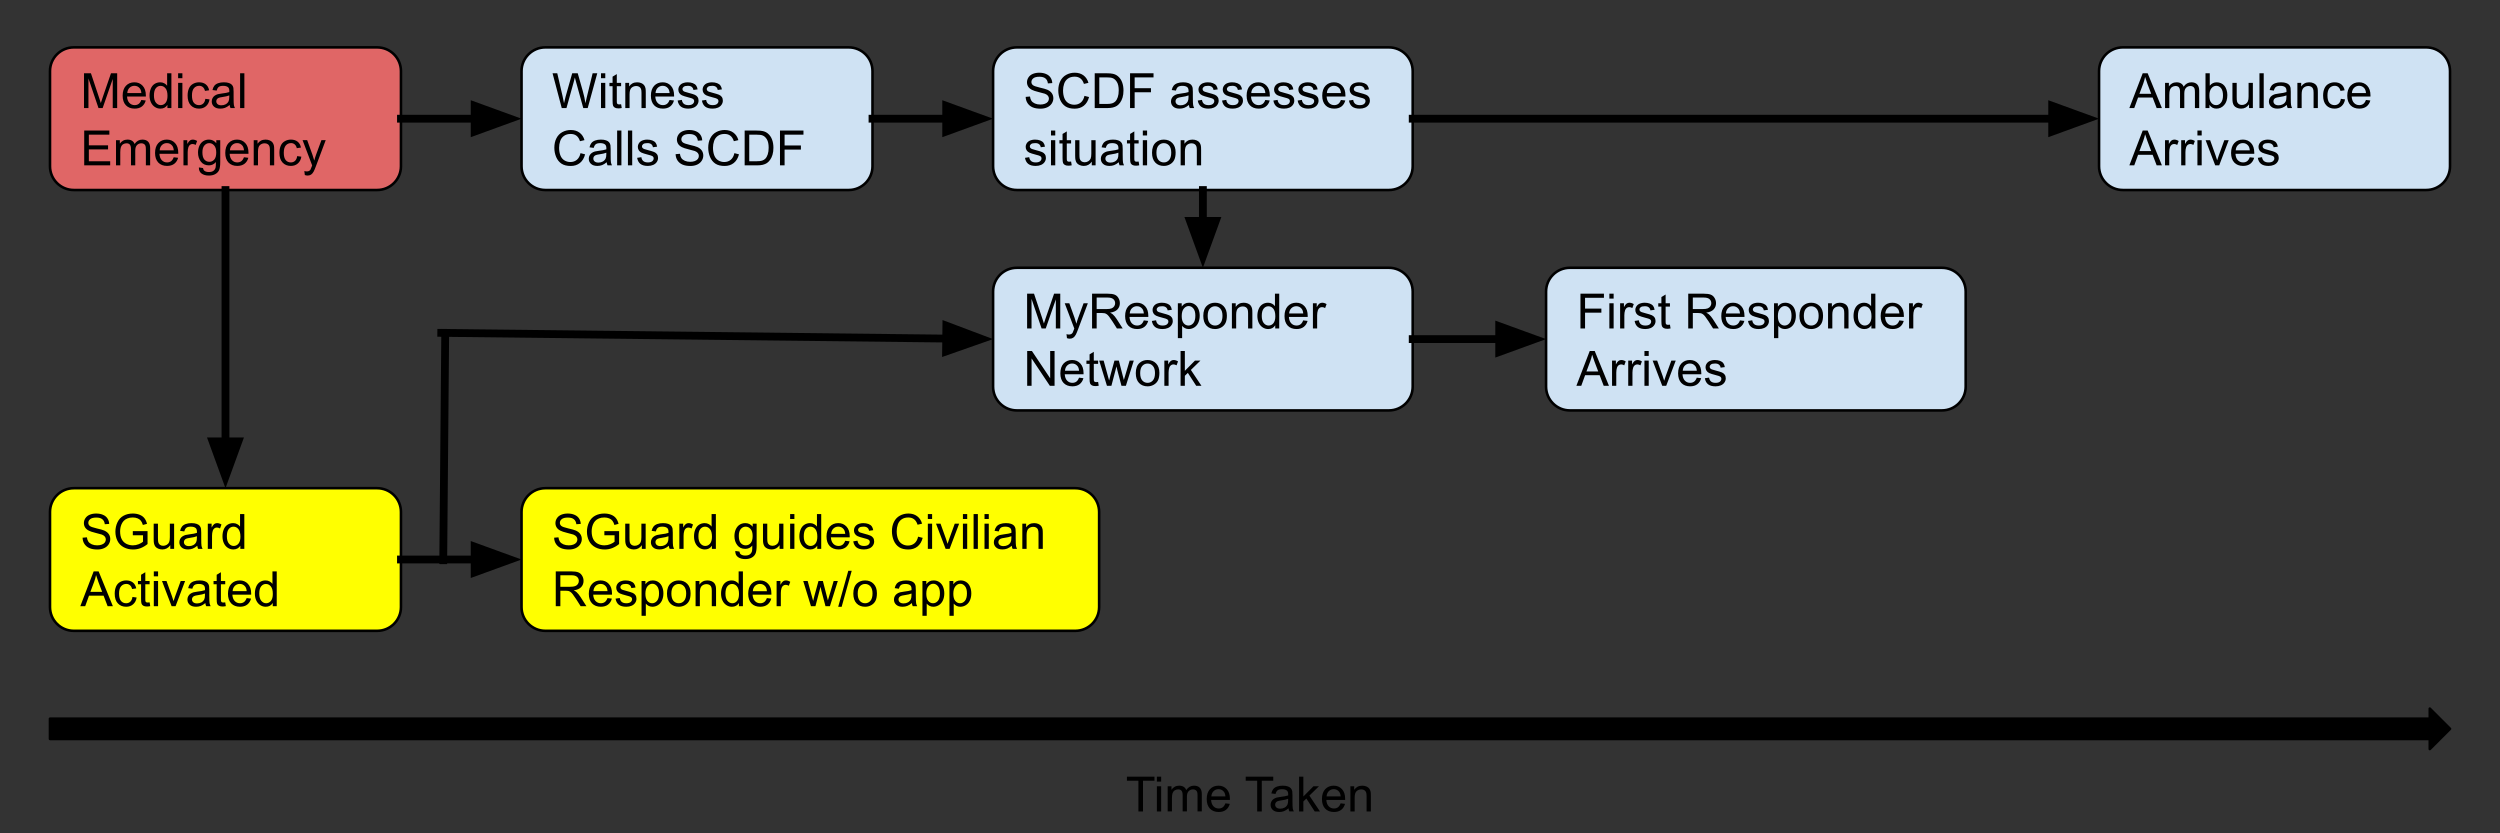<svg version="1.1" viewBox="0.0 0.0 960.0 320.0" fill="none" stroke="none" stroke-linecap="square" stroke-miterlimit="10" xmlns:xlink="http://www.w3.org/1999/xlink" xmlns="http://www.w3.org/2000/svg"><rect x="0.0" y="0.0" width="960.0" height="320.0" fill="#333333" stroke="none"/><clipPath id="p.0"><path d="m0 0l960.0 0l0 720.0l-960.0 0l0 -720.0z" clip-rule="nonzero"/></clipPath><g clip-path="url(#p.0)"><path fill="#000000" fill-opacity="0.0" d="m0 0l960.0 0l0 720.0l-960.0 0z" fill-rule="evenodd"/><path fill="#000000" fill-opacity="0.0" d="m300.551 284.672l358.898 0l0 42.016l-358.898 0z" fill-rule="evenodd"/><path fill="#000000" d="m437.147 311.592l0 -11.781l-4.406 0l0 -1.578l10.578 0l0 1.578l-4.406 0l0 11.781l-1.766 0zm7.094 -11.469l0 -1.891l1.641 0l0 1.891l-1.641 0zm0 11.469l0 -9.672l1.641 0l0 9.672l-1.641 0zm4.145 0l0 -9.672l1.469 0l0 1.359q0.453 -0.719 1.203 -1.141q0.766 -0.438 1.719 -0.438q1.078 0 1.766 0.453q0.688 0.438 0.969 1.234q1.156 -1.688 2.984 -1.688q1.453 0 2.219 0.797q0.781 0.797 0.781 2.453l0 6.641l-1.641 0l0 -6.094q0 -0.984 -0.156 -1.406q-0.156 -0.438 -0.578 -0.703q-0.422 -0.266 -0.984 -0.266q-1.016 0 -1.688 0.688q-0.672 0.672 -0.672 2.156l0 5.625l-1.641 0l0 -6.281q0 -1.094 -0.406 -1.641q-0.406 -0.547 -1.312 -0.547q-0.688 0 -1.281 0.359q-0.594 0.359 -0.859 1.062q-0.25 0.703 -0.25 2.031l0 5.016l-1.641 0zm22.166 -3.109l1.688 0.203q-0.406 1.484 -1.484 2.312q-1.078 0.812 -2.766 0.812q-2.125 0 -3.375 -1.297q-1.234 -1.312 -1.234 -3.672q0 -2.453 1.25 -3.797q1.266 -1.344 3.266 -1.344q1.938 0 3.156 1.328q1.234 1.312 1.234 3.703q0 0.156 0 0.438l-7.219 0q0.094 1.594 0.906 2.453q0.812 0.844 2.016 0.844q0.906 0 1.547 -0.469q0.641 -0.484 1.016 -1.516zm-5.391 -2.656l5.406 0q-0.109 -1.219 -0.625 -1.828q-0.781 -0.953 -2.031 -0.953q-1.125 0 -1.906 0.766q-0.766 0.75 -0.844 2.016zm17.597 5.766l0 -11.781l-4.406 0l0 -1.578l10.578 0l0 1.578l-4.406 0l0 11.781l-1.766 0zm12.03 -1.188q-0.922 0.766 -1.766 1.094q-0.828 0.312 -1.797 0.312q-1.594 0 -2.453 -0.781q-0.859 -0.781 -0.859 -1.984q0 -0.719 0.328 -1.297q0.328 -0.594 0.844 -0.938q0.531 -0.359 1.188 -0.547q0.469 -0.125 1.453 -0.25q1.984 -0.234 2.922 -0.562q0.016 -0.344 0.016 -0.422q0 -1.0 -0.469 -1.422q-0.625 -0.547 -1.875 -0.547q-1.156 0 -1.703 0.406q-0.547 0.406 -0.812 1.422l-1.609 -0.219q0.219 -1.016 0.719 -1.641q0.5 -0.641 1.453 -0.984q0.953 -0.344 2.188 -0.344q1.25 0 2.016 0.297q0.781 0.281 1.141 0.734q0.375 0.438 0.516 1.109q0.078 0.422 0.078 1.516l0 2.188q0 2.281 0.109 2.891q0.109 0.594 0.406 1.156l-1.703 0q-0.266 -0.516 -0.328 -1.188zm-0.141 -3.672q-0.891 0.375 -2.672 0.625q-1.016 0.141 -1.438 0.328q-0.422 0.188 -0.656 0.531q-0.219 0.344 -0.219 0.781q0 0.656 0.5 1.094q0.5 0.438 1.453 0.438q0.938 0 1.672 -0.406q0.75 -0.422 1.094 -1.141q0.266 -0.562 0.266 -1.641l0 -0.609zm4.204 4.859l0 -13.359l1.641 0l0 7.625l3.891 -3.938l2.109 0l-3.688 3.594l4.062 6.078l-2.016 0l-3.203 -4.953l-1.156 1.125l0 3.828l-1.641 0zm15.953 -3.109l1.688 0.203q-0.406 1.484 -1.484 2.312q-1.078 0.812 -2.766 0.812q-2.125 0 -3.375 -1.297q-1.234 -1.312 -1.234 -3.672q0 -2.453 1.25 -3.797q1.266 -1.344 3.266 -1.344q1.938 0 3.156 1.328q1.234 1.312 1.234 3.703q0 0.156 0 0.438l-7.219 0q0.094 1.594 0.906 2.453q0.812 0.844 2.016 0.844q0.906 0 1.547 -0.469q0.641 -0.484 1.016 -1.516zm-5.391 -2.656l5.406 0q-0.109 -1.219 -0.625 -1.828q-0.781 -0.953 -2.031 -0.953q-1.125 0 -1.906 0.766q-0.766 0.75 -0.844 2.016zm9.141 5.766l0 -9.672l1.469 0l0 1.375q1.062 -1.594 3.078 -1.594q0.875 0 1.609 0.312q0.734 0.312 1.094 0.828q0.375 0.5 0.516 1.203q0.094 0.453 0.094 1.594l0 5.953l-1.641 0l0 -5.891q0 -1.0 -0.203 -1.484q-0.188 -0.5 -0.672 -0.797q-0.484 -0.297 -1.141 -0.297q-1.047 0 -1.812 0.672q-0.75 0.656 -0.75 2.516l0 5.281l-1.641 0z" fill-rule="nonzero"/><path fill="#e06666" d="m19.197 27.32l0 0c0 -5.042 4.087 -9.129 9.129 -9.129l116.514 0c2.421 0 4.743 0.962 6.455 2.674c1.712 1.712 2.674 4.034 2.674 6.455l0 36.514c0 5.042 -4.087 9.129 -9.129 9.129l-116.514 0l0 0c-5.042 0 -9.129 -4.087 -9.129 -9.129z" fill-rule="evenodd"/><path stroke="#000000" stroke-width="1.0" stroke-linejoin="round" stroke-linecap="butt" d="m19.197 27.32l0 0c0 -5.042 4.087 -9.129 9.129 -9.129l116.514 0c2.421 0 4.743 0.962 6.455 2.674c1.712 1.712 2.674 4.034 2.674 6.455l0 36.514c0 5.042 -4.087 9.129 -9.129 9.129l-116.514 0l0 0c-5.042 0 -9.129 -4.087 -9.129 -9.129z" fill-rule="evenodd"/><path fill="#000000" d="m32.261 41.497l0 -13.359l2.656 0l3.156 9.453q0.438 1.328 0.641 1.984q0.234 -0.734 0.703 -2.141l3.203 -9.297l2.375 0l0 13.359l-1.703 0l0 -11.172l-3.875 11.172l-1.594 0l-3.859 -11.375l0 11.375l-1.703 0zm22.01 -3.109l1.688 0.203q-0.406 1.484 -1.484 2.312q-1.078 0.812 -2.766 0.812q-2.125 0 -3.375 -1.297q-1.234 -1.312 -1.234 -3.672q0 -2.453 1.25 -3.797q1.266 -1.344 3.266 -1.344q1.938 0 3.156 1.328q1.234 1.312 1.234 3.703q0 0.156 0 0.438l-7.219 0q0.094 1.594 0.906 2.453q0.812 0.844 2.016 0.844q0.906 0 1.547 -0.469q0.641 -0.484 1.016 -1.516zm-5.391 -2.656l5.406 0q-0.109 -1.219 -0.625 -1.828q-0.781 -0.953 -2.031 -0.953q-1.125 0 -1.906 0.766q-0.766 0.75 -0.844 2.016zm15.407 5.766l0 -1.219q-0.906 1.438 -2.703 1.438q-1.156 0 -2.125 -0.641q-0.969 -0.641 -1.5 -1.781q-0.531 -1.141 -0.531 -2.625q0 -1.453 0.484 -2.625q0.484 -1.188 1.438 -1.812q0.969 -0.625 2.172 -0.625q0.875 0 1.547 0.375q0.688 0.359 1.109 0.953l0 -4.797l1.641 0l0 13.359l-1.531 0zm-5.172 -4.828q0 1.859 0.781 2.781q0.781 0.922 1.844 0.922q1.078 0 1.828 -0.875q0.75 -0.891 0.75 -2.688q0 -1.984 -0.766 -2.906q-0.766 -0.938 -1.891 -0.938q-1.078 0 -1.812 0.891q-0.734 0.891 -0.734 2.812zm9.282 -6.641l0 -1.891l1.641 0l0 1.891l-1.641 0zm0 11.469l0 -9.672l1.641 0l0 9.672l-1.641 0zm10.457 -3.547l1.609 0.219q-0.266 1.656 -1.359 2.609q-1.078 0.938 -2.672 0.938q-1.984 0 -3.188 -1.297q-1.203 -1.297 -1.203 -3.719q0 -1.578 0.516 -2.75q0.516 -1.172 1.578 -1.75q1.062 -0.594 2.312 -0.594q1.578 0 2.578 0.797q1.0 0.797 1.281 2.266l-1.594 0.234q-0.234 -0.969 -0.812 -1.453q-0.578 -0.5 -1.391 -0.5q-1.234 0 -2.016 0.891q-0.781 0.891 -0.781 2.812q0 1.953 0.75 2.844q0.75 0.875 1.953 0.875q0.969 0 1.609 -0.594q0.656 -0.594 0.828 -1.828zm9.328 2.359q-0.922 0.766 -1.766 1.094q-0.828 0.312 -1.797 0.312q-1.594 0 -2.453 -0.781q-0.859 -0.781 -0.859 -1.984q0 -0.719 0.328 -1.297q0.328 -0.594 0.844 -0.938q0.531 -0.359 1.188 -0.547q0.469 -0.125 1.453 -0.25q1.984 -0.234 2.922 -0.562q0.016 -0.344 0.016 -0.422q0 -1.0 -0.469 -1.422q-0.625 -0.547 -1.875 -0.547q-1.156 0 -1.703 0.406q-0.547 0.406 -0.812 1.422l-1.609 -0.219q0.219 -1.016 0.719 -1.641q0.5 -0.641 1.453 -0.984q0.953 -0.344 2.188 -0.344q1.25 0 2.016 0.297q0.781 0.281 1.141 0.734q0.375 0.438 0.516 1.109q0.078 0.422 0.078 1.516l0 2.188q0 2.281 0.109 2.891q0.109 0.594 0.406 1.156l-1.703 0q-0.266 -0.516 -0.328 -1.188zm-0.141 -3.672q-0.891 0.375 -2.672 0.625q-1.016 0.141 -1.438 0.328q-0.422 0.188 -0.656 0.531q-0.219 0.344 -0.219 0.781q0 0.656 0.5 1.094q0.5 0.438 1.453 0.438q0.938 0 1.672 -0.406q0.75 -0.422 1.094 -1.141q0.266 -0.562 0.266 -1.641l0 -0.609zm4.157 4.859l0 -13.359l1.641 0l0 13.359l-1.641 0z" fill-rule="nonzero"/><path fill="#000000" d="m32.339 63.497l0 -13.359l9.656 0l0 1.578l-7.875 0l0 4.094l7.375 0l0 1.562l-7.375 0l0 4.547l8.188 0l0 1.578l-9.969 0zm12.209 0l0 -9.672l1.469 0l0 1.359q0.453 -0.719 1.203 -1.141q0.766 -0.438 1.719 -0.438q1.078 0 1.766 0.453q0.688 0.438 0.969 1.234q1.156 -1.688 2.984 -1.688q1.453 0 2.219 0.797q0.781 0.797 0.781 2.453l0 6.641l-1.641 0l0 -6.094q0 -0.984 -0.156 -1.406q-0.156 -0.438 -0.578 -0.703q-0.422 -0.266 -0.984 -0.266q-1.016 0 -1.688 0.688q-0.672 0.672 -0.672 2.156l0 5.625l-1.641 0l0 -6.281q0 -1.094 -0.406 -1.641q-0.406 -0.547 -1.312 -0.547q-0.688 0 -1.281 0.359q-0.594 0.359 -0.859 1.062q-0.25 0.703 -0.25 2.031l0 5.016l-1.641 0zm22.166 -3.109l1.688 0.203q-0.406 1.484 -1.484 2.312q-1.078 0.812 -2.766 0.812q-2.125 0 -3.375 -1.297q-1.234 -1.312 -1.234 -3.672q0 -2.453 1.25 -3.797q1.266 -1.344 3.266 -1.344q1.938 0 3.156 1.328q1.234 1.312 1.234 3.703q0 0.156 0 0.438l-7.219 0q0.094 1.594 0.906 2.453q0.812 0.844 2.016 0.844q0.906 0 1.547 -0.469q0.641 -0.484 1.016 -1.516zm-5.391 -2.656l5.406 0q-0.109 -1.219 -0.625 -1.828q-0.781 -0.953 -2.031 -0.953q-1.125 0 -1.906 0.766q-0.766 0.75 -0.844 2.016zm9.126 5.766l0 -9.672l1.469 0l0 1.469q0.562 -1.031 1.031 -1.359q0.484 -0.328 1.062 -0.328q0.828 0 1.688 0.531l-0.562 1.516q-0.609 -0.359 -1.203 -0.359q-0.547 0 -0.969 0.328q-0.422 0.328 -0.609 0.891q-0.281 0.875 -0.281 1.922l0 5.062l-1.625 0zm5.916 0.797l1.594 0.234q0.109 0.75 0.562 1.078q0.609 0.453 1.672 0.453q1.141 0 1.75 -0.453q0.625 -0.453 0.844 -1.266q0.125 -0.5 0.109 -2.109q-1.062 1.266 -2.672 1.266q-2.0 0 -3.094 -1.438q-1.094 -1.438 -1.094 -3.453q0 -1.391 0.5 -2.562q0.516 -1.172 1.453 -1.797q0.953 -0.641 2.25 -0.641q1.703 0 2.812 1.375l0 -1.156l1.516 0l0 8.359q0 2.266 -0.469 3.203q-0.453 0.938 -1.453 1.484q-0.984 0.547 -2.453 0.547q-1.719 0 -2.797 -0.781q-1.062 -0.766 -1.031 -2.344zm1.359 -5.812q0 1.906 0.75 2.781q0.766 0.875 1.906 0.875q1.125 0 1.891 -0.859q0.766 -0.875 0.766 -2.734q0 -1.781 -0.797 -2.672q-0.781 -0.906 -1.891 -0.906q-1.094 0 -1.859 0.891q-0.766 0.875 -0.766 2.625zm15.954 1.906l1.688 0.203q-0.406 1.484 -1.484 2.312q-1.078 0.812 -2.766 0.812q-2.125 0 -3.375 -1.297q-1.234 -1.312 -1.234 -3.672q0 -2.453 1.25 -3.797q1.266 -1.344 3.266 -1.344q1.938 0 3.156 1.328q1.234 1.312 1.234 3.703q0 0.156 0 0.438l-7.219 0q0.094 1.594 0.906 2.453q0.812 0.844 2.016 0.844q0.906 0 1.547 -0.469q0.641 -0.484 1.016 -1.516zm-5.391 -2.656l5.406 0q-0.109 -1.219 -0.625 -1.828q-0.781 -0.953 -2.031 -0.953q-1.125 0 -1.906 0.766q-0.766 0.75 -0.844 2.016zm9.141 5.766l0 -9.672l1.469 0l0 1.375q1.062 -1.594 3.078 -1.594q0.875 0 1.609 0.312q0.734 0.312 1.094 0.828q0.375 0.5 0.516 1.203q0.094 0.453 0.094 1.594l0 5.953l-1.641 0l0 -5.891q0 -1.0 -0.203 -1.484q-0.188 -0.5 -0.672 -0.797q-0.484 -0.297 -1.141 -0.297q-1.047 0 -1.812 0.672q-0.75 0.656 -0.75 2.516l0 5.281l-1.641 0zm16.688 -3.547l1.609 0.219q-0.266 1.656 -1.359 2.609q-1.078 0.938 -2.672 0.938q-1.984 0 -3.188 -1.297q-1.203 -1.297 -1.203 -3.719q0 -1.578 0.516 -2.75q0.516 -1.172 1.578 -1.75q1.062 -0.594 2.312 -0.594q1.578 0 2.578 0.797q1.0 0.797 1.281 2.266l-1.594 0.234q-0.234 -0.969 -0.812 -1.453q-0.578 -0.5 -1.391 -0.5q-1.234 0 -2.016 0.891q-0.781 0.891 -0.781 2.812q0 1.953 0.75 2.844q0.75 0.875 1.953 0.875q0.969 0 1.609 -0.594q0.656 -0.594 0.828 -1.828zm2.938 7.266l-0.188 -1.531q0.547 0.141 0.938 0.141q0.547 0 0.875 -0.188q0.328 -0.172 0.547 -0.5q0.156 -0.25 0.5 -1.219q0.047 -0.141 0.141 -0.406l-3.672 -9.688l1.766 0l2.016 5.594q0.391 1.078 0.703 2.25q0.281 -1.125 0.672 -2.203l2.078 -5.641l1.641 0l-3.688 9.828q-0.594 1.609 -0.922 2.203q-0.438 0.812 -1.0 1.188q-0.562 0.375 -1.344 0.375q-0.484 0 -1.062 -0.203z" fill-rule="nonzero"/><path fill="#cfe2f3" d="m200.27 27.32l0 0c0 -5.042 4.087 -9.129 9.129 -9.129l116.514 0c2.421 0 4.743 0.962 6.455 2.674c1.712 1.712 2.674 4.034 2.674 6.455l0 36.514c0 5.042 -4.087 9.129 -9.129 9.129l-116.514 0l0 0c-5.042 0 -9.129 -4.087 -9.129 -9.129z" fill-rule="evenodd"/><path stroke="#000000" stroke-width="1.0" stroke-linejoin="round" stroke-linecap="butt" d="m200.27 27.32l0 0c0 -5.042 4.087 -9.129 9.129 -9.129l116.514 0c2.421 0 4.743 0.962 6.455 2.674c1.712 1.712 2.674 4.034 2.674 6.455l0 36.514c0 5.042 -4.087 9.129 -9.129 9.129l-116.514 0l0 0c-5.042 0 -9.129 -4.087 -9.129 -9.129z" fill-rule="evenodd"/><path fill="#000000" d="m215.71 41.497l-3.531 -13.359l1.812 0l2.031 8.766q0.328 1.375 0.562 2.719q0.5 -2.141 0.594 -2.469l2.547 -9.016l2.125 0l1.922 6.766q0.719 2.516 1.031 4.719q0.266 -1.266 0.672 -2.891l2.094 -8.594l1.781 0l-3.672 13.359l-1.703 0l-2.812 -10.172q-0.359 -1.281 -0.422 -1.562q-0.203 0.906 -0.391 1.562l-2.828 10.172l-1.812 0zm15.077 -11.469l0 -1.891l1.641 0l0 1.891l-1.641 0zm0 11.469l0 -9.672l1.641 0l0 9.672l-1.641 0zm7.723 -1.469l0.234 1.453q-0.688 0.141 -1.234 0.141q-0.891 0 -1.391 -0.281q-0.484 -0.281 -0.688 -0.734q-0.203 -0.469 -0.203 -1.938l0 -5.578l-1.203 0l0 -1.266l1.203 0l0 -2.391l1.625 -0.984l0 3.375l1.656 0l0 1.266l-1.656 0l0 5.672q0 0.688 0.078 0.891q0.094 0.203 0.281 0.328q0.203 0.109 0.578 0.109q0.266 0 0.719 -0.062zm1.605 1.469l0 -9.672l1.469 0l0 1.375q1.062 -1.594 3.078 -1.594q0.875 0 1.609 0.312q0.734 0.312 1.094 0.828q0.375 0.5 0.516 1.203q0.094 0.453 0.094 1.594l0 5.953l-1.641 0l0 -5.891q0 -1.0 -0.203 -1.484q-0.188 -0.5 -0.672 -0.797q-0.484 -0.297 -1.141 -0.297q-1.047 0 -1.812 0.672q-0.75 0.656 -0.75 2.516l0 5.281l-1.641 0zm17.001 -3.109l1.688 0.203q-0.406 1.484 -1.484 2.312q-1.078 0.812 -2.766 0.812q-2.125 0 -3.375 -1.297q-1.234 -1.312 -1.234 -3.672q0 -2.453 1.25 -3.797q1.266 -1.344 3.266 -1.344q1.937 0 3.156 1.328q1.234 1.312 1.234 3.703q0 0.156 0 0.438l-7.219 0q0.094 1.594 0.906 2.453q0.812 0.844 2.016 0.844q0.906 0 1.547 -0.469q0.641 -0.484 1.016 -1.516zm-5.391 -2.656l5.406 0q-0.109 -1.219 -0.625 -1.828q-0.781 -0.953 -2.031 -0.953q-1.125 0 -1.906 0.766q-0.766 0.75 -0.844 2.016zm8.485 2.875l1.625 -0.25q0.125 0.969 0.75 1.5q0.625 0.516 1.75 0.516q1.125 0 1.672 -0.453q0.547 -0.469 0.547 -1.094q0 -0.547 -0.484 -0.875q-0.328 -0.219 -1.672 -0.547q-1.812 -0.469 -2.516 -0.797q-0.688 -0.328 -1.047 -0.906q-0.359 -0.594 -0.359 -1.312q0 -0.641 0.297 -1.188q0.297 -0.562 0.812 -0.922q0.375 -0.281 1.031 -0.469q0.672 -0.203 1.422 -0.203q1.141 0 2.0 0.328q0.859 0.328 1.266 0.891q0.422 0.562 0.578 1.5l-1.609 0.219q-0.109 -0.75 -0.641 -1.172q-0.516 -0.422 -1.469 -0.422q-1.141 0 -1.625 0.375q-0.469 0.375 -0.469 0.875q0 0.312 0.188 0.578q0.203 0.266 0.641 0.438q0.234 0.094 1.438 0.422q1.75 0.453 2.438 0.75q0.688 0.297 1.078 0.859q0.391 0.562 0.391 1.406q0 0.828 -0.484 1.547q-0.469 0.719 -1.375 1.125q-0.906 0.391 -2.047 0.391q-1.875 0 -2.875 -0.781q-0.984 -0.781 -1.25 -2.328zm9.328 0l1.625 -0.25q0.125 0.969 0.75 1.5q0.625 0.516 1.75 0.516q1.125 0 1.672 -0.453q0.547 -0.469 0.547 -1.094q0 -0.547 -0.484 -0.875q-0.328 -0.219 -1.672 -0.547q-1.812 -0.469 -2.516 -0.797q-0.688 -0.328 -1.047 -0.906q-0.359 -0.594 -0.359 -1.312q0 -0.641 0.297 -1.188q0.297 -0.562 0.812 -0.922q0.375 -0.281 1.031 -0.469q0.672 -0.203 1.422 -0.203q1.141 0 2.0 0.328q0.859 0.328 1.266 0.891q0.422 0.562 0.578 1.5l-1.609 0.219q-0.109 -0.75 -0.641 -1.172q-0.516 -0.422 -1.469 -0.422q-1.141 0 -1.625 0.375q-0.469 0.375 -0.469 0.875q0 0.312 0.188 0.578q0.203 0.266 0.641 0.438q0.234 0.094 1.438 0.422q1.75 0.453 2.438 0.75q0.688 0.297 1.078 0.859q0.391 0.562 0.391 1.406q0 0.828 -0.484 1.547q-0.469 0.719 -1.375 1.125q-0.906 0.391 -2.047 0.391q-1.875 0 -2.875 -0.781q-0.984 -0.781 -1.25 -2.328z" fill-rule="nonzero"/><path fill="#000000" d="m222.913 58.81l1.766 0.453q-0.562 2.172 -2.0 3.328q-1.438 1.141 -3.531 1.141q-2.156 0 -3.516 -0.875q-1.344 -0.891 -2.062 -2.547q-0.703 -1.672 -0.703 -3.594q0 -2.078 0.797 -3.625q0.797 -1.562 2.266 -2.359q1.484 -0.812 3.25 -0.812q2.0 0 3.359 1.016q1.375 1.016 1.906 2.875l-1.734 0.406q-0.469 -1.453 -1.359 -2.109q-0.875 -0.672 -2.203 -0.672q-1.547 0 -2.578 0.734q-1.031 0.734 -1.453 1.984q-0.422 1.234 -0.422 2.562q0 1.703 0.5 2.969q0.5 1.266 1.547 1.906q1.047 0.625 2.266 0.625q1.484 0 2.516 -0.859q1.031 -0.859 1.391 -2.547zm10.051 3.5q-0.922 0.766 -1.766 1.094q-0.828 0.312 -1.797 0.312q-1.594 0 -2.453 -0.781q-0.859 -0.781 -0.859 -1.984q0 -0.719 0.328 -1.297q0.328 -0.594 0.844 -0.938q0.531 -0.359 1.188 -0.547q0.469 -0.125 1.453 -0.25q1.984 -0.234 2.922 -0.562q0.016 -0.344 0.016 -0.422q0 -1.0 -0.469 -1.422q-0.625 -0.547 -1.875 -0.547q-1.156 0 -1.703 0.406q-0.547 0.406 -0.812 1.422l-1.609 -0.219q0.219 -1.016 0.719 -1.641q0.5 -0.641 1.453 -0.984q0.953 -0.344 2.188 -0.344q1.25 0 2.016 0.297q0.781 0.281 1.141 0.734q0.375 0.438 0.516 1.109q0.078 0.422 0.078 1.516l0 2.188q0 2.281 0.109 2.891q0.109 0.594 0.406 1.156l-1.703 0q-0.266 -0.516 -0.328 -1.188zm-0.141 -3.672q-0.891 0.375 -2.672 0.625q-1.016 0.141 -1.438 0.328q-0.422 0.188 -0.656 0.531q-0.219 0.344 -0.219 0.781q0 0.656 0.5 1.094q0.5 0.438 1.453 0.438q0.938 0 1.672 -0.406q0.75 -0.422 1.094 -1.141q0.266 -0.562 0.266 -1.641l0 -0.609zm4.157 4.859l0 -13.359l1.641 0l0 13.359l-1.641 0zm4.145 0l0 -13.359l1.641 0l0 13.359l-1.641 0zm3.535 -2.891l1.625 -0.25q0.125 0.969 0.75 1.5q0.625 0.516 1.75 0.516q1.125 0 1.672 -0.453q0.547 -0.469 0.547 -1.094q0 -0.547 -0.484 -0.875q-0.328 -0.219 -1.672 -0.547q-1.812 -0.469 -2.516 -0.797q-0.688 -0.328 -1.047 -0.906q-0.359 -0.594 -0.359 -1.312q0 -0.641 0.297 -1.188q0.297 -0.562 0.812 -0.922q0.375 -0.281 1.031 -0.469q0.672 -0.203 1.422 -0.203q1.141 0 2.0 0.328q0.859 0.328 1.266 0.891q0.422 0.562 0.578 1.5l-1.609 0.219q-0.109 -0.75 -0.641 -1.172q-0.516 -0.422 -1.469 -0.422q-1.141 0 -1.625 0.375q-0.469 0.375 -0.469 0.875q0 0.312 0.188 0.578q0.203 0.266 0.641 0.438q0.234 0.094 1.438 0.422q1.75 0.453 2.438 0.75q0.688 0.297 1.078 0.859q0.391 0.562 0.391 1.406q0 0.828 -0.484 1.547q-0.469 0.719 -1.375 1.125q-0.906 0.391 -2.047 0.391q-1.875 0 -2.875 -0.781q-0.984 -0.781 -1.25 -2.328zm14.777 -1.406l1.656 -0.141q0.125 1.0 0.547 1.641q0.438 0.641 1.344 1.047q0.922 0.391 2.062 0.391q1.0 0 1.781 -0.297q0.781 -0.297 1.156 -0.812q0.375 -0.531 0.375 -1.156q0 -0.625 -0.375 -1.094q-0.359 -0.469 -1.188 -0.797q-0.547 -0.203 -2.391 -0.641q-1.828 -0.453 -2.562 -0.844q-0.969 -0.5 -1.438 -1.234q-0.469 -0.75 -0.469 -1.672q0 -1.0 0.578 -1.875q0.578 -0.891 1.672 -1.344q1.109 -0.453 2.453 -0.453q1.484 0 2.609 0.484q1.141 0.469 1.75 1.406q0.609 0.922 0.656 2.094l-1.688 0.125q-0.141 -1.266 -0.938 -1.906q-0.781 -0.656 -2.312 -0.656q-1.609 0 -2.344 0.594q-0.734 0.594 -0.734 1.422q0 0.719 0.531 1.172q0.5 0.469 2.656 0.969q2.156 0.484 2.953 0.844q1.172 0.531 1.719 1.359q0.562 0.828 0.562 1.906q0 1.062 -0.609 2.016q-0.609 0.938 -1.75 1.469q-1.141 0.516 -2.578 0.516q-1.812 0 -3.047 -0.531q-1.219 -0.531 -1.922 -1.594q-0.688 -1.062 -0.719 -2.406zm22.569 -0.391l1.766 0.453q-0.562 2.172 -2.0 3.328q-1.438 1.141 -3.531 1.141q-2.156 0 -3.516 -0.875q-1.344 -0.891 -2.062 -2.547q-0.703 -1.672 -0.703 -3.594q0 -2.078 0.797 -3.625q0.797 -1.562 2.266 -2.359q1.484 -0.812 3.25 -0.812q2.0 0 3.359 1.016q1.375 1.016 1.906 2.875l-1.734 0.406q-0.469 -1.453 -1.359 -2.109q-0.875 -0.672 -2.203 -0.672q-1.547 0 -2.578 0.734q-1.031 0.734 -1.453 1.984q-0.422 1.234 -0.422 2.562q0 1.703 0.5 2.969q0.5 1.266 1.547 1.906q1.047 0.625 2.266 0.625q1.484 0 2.516 -0.859q1.031 -0.859 1.391 -2.547zm3.942 4.688l0 -13.359l4.609 0q1.547 0 2.375 0.203q1.141 0.25 1.953 0.953q1.062 0.891 1.578 2.281q0.531 1.391 0.531 3.172q0 1.516 -0.359 2.703q-0.359 1.172 -0.922 1.938q-0.547 0.766 -1.203 1.219q-0.656 0.438 -1.594 0.672q-0.938 0.219 -2.141 0.219l-4.828 0zm1.766 -1.578l2.859 0q1.312 0 2.062 -0.234q0.75 -0.25 1.203 -0.703q0.625 -0.625 0.969 -1.688q0.359 -1.062 0.359 -2.578q0 -2.094 -0.688 -3.219q-0.688 -1.125 -1.672 -1.5q-0.703 -0.281 -2.281 -0.281l-2.812 0l0 10.203zm11.801 1.578l0 -13.359l9.016 0l0 1.578l-7.25 0l0 4.141l6.266 0l0 1.578l-6.266 0l0 6.062l-1.766 0z" fill-rule="nonzero"/><path fill="#cfe2f3" d="m381.344 27.32l0 0c0 -5.042 4.087 -9.129 9.129 -9.129l142.876 0c2.421 0 4.743 0.962 6.455 2.674c1.712 1.712 2.674 4.034 2.674 6.455l0 36.514c0 5.042 -4.087 9.129 -9.129 9.129l-142.876 0c-5.042 0 -9.129 -4.087 -9.129 -9.129z" fill-rule="evenodd"/><path stroke="#000000" stroke-width="1.0" stroke-linejoin="round" stroke-linecap="butt" d="m381.344 27.32l0 0c0 -5.042 4.087 -9.129 9.129 -9.129l142.876 0c2.421 0 4.743 0.962 6.455 2.674c1.712 1.712 2.674 4.034 2.674 6.455l0 36.514c0 5.042 -4.087 9.129 -9.129 9.129l-142.876 0c-5.042 0 -9.129 -4.087 -9.129 -9.129z" fill-rule="evenodd"/><path fill="#000000" d="m393.861 37.201l1.656 -0.141q0.125 1.0 0.547 1.641q0.438 0.641 1.344 1.047q0.922 0.391 2.062 0.391q1.0 0 1.781 -0.297q0.781 -0.297 1.156 -0.812q0.375 -0.531 0.375 -1.156q0 -0.625 -0.375 -1.094q-0.359 -0.469 -1.188 -0.797q-0.547 -0.203 -2.391 -0.641q-1.828 -0.453 -2.562 -0.844q-0.969 -0.5 -1.438 -1.234q-0.469 -0.75 -0.469 -1.672q0 -1.0 0.578 -1.875q0.578 -0.891 1.672 -1.344q1.109 -0.453 2.453 -0.453q1.484 0 2.609 0.484q1.141 0.469 1.75 1.406q0.609 0.922 0.656 2.094l-1.688 0.125q-0.141 -1.266 -0.938 -1.906q-0.781 -0.656 -2.312 -0.656q-1.609 0 -2.344 0.594q-0.734 0.594 -0.734 1.422q0 0.719 0.531 1.172q0.5 0.469 2.656 0.969q2.156 0.484 2.953 0.844q1.172 0.531 1.719 1.359q0.562 0.828 0.562 1.906q0 1.062 -0.609 2.016q-0.609 0.938 -1.75 1.469q-1.141 0.516 -2.578 0.516q-1.812 0 -3.047 -0.531q-1.219 -0.531 -1.922 -1.594q-0.688 -1.062 -0.719 -2.406zm22.569 -0.391l1.766 0.453q-0.562 2.172 -2.0 3.328q-1.438 1.141 -3.531 1.141q-2.156 0 -3.516 -0.875q-1.344 -0.891 -2.062 -2.547q-0.703 -1.672 -0.703 -3.594q0 -2.078 0.797 -3.625q0.797 -1.562 2.266 -2.359q1.484 -0.812 3.25 -0.812q2.0 0 3.359 1.016q1.375 1.016 1.906 2.875l-1.734 0.406q-0.469 -1.453 -1.359 -2.109q-0.875 -0.672 -2.203 -0.672q-1.547 0 -2.578 0.734q-1.031 0.734 -1.453 1.984q-0.422 1.234 -0.422 2.562q0 1.703 0.5 2.969q0.5 1.266 1.547 1.906q1.047 0.625 2.266 0.625q1.484 0 2.516 -0.859q1.031 -0.859 1.391 -2.547zm3.942 4.688l0 -13.359l4.609 0q1.547 0 2.375 0.203q1.141 0.25 1.953 0.953q1.062 0.891 1.578 2.281q0.531 1.391 0.531 3.172q0 1.516 -0.359 2.703q-0.359 1.172 -0.922 1.938q-0.547 0.766 -1.203 1.219q-0.656 0.438 -1.594 0.672q-0.938 0.219 -2.141 0.219l-4.828 0zm1.766 -1.578l2.859 0q1.312 0 2.062 -0.234q0.75 -0.25 1.203 -0.703q0.625 -0.625 0.969 -1.688q0.359 -1.062 0.359 -2.578q0 -2.094 -0.688 -3.219q-0.688 -1.125 -1.672 -1.5q-0.703 -0.281 -2.281 -0.281l-2.812 0l0 10.203zm11.801 1.578l0 -13.359l9.016 0l0 1.578l-7.25 0l0 4.141l6.266 0l0 1.578l-6.266 0l0 6.062l-1.766 0zm22.595 -1.188q-0.922 0.766 -1.766 1.094q-0.828 0.312 -1.797 0.312q-1.594 0 -2.453 -0.781q-0.859 -0.781 -0.859 -1.984q0 -0.719 0.328 -1.297q0.328 -0.594 0.844 -0.938q0.531 -0.359 1.188 -0.547q0.469 -0.125 1.453 -0.25q1.984 -0.234 2.922 -0.562q0.016 -0.344 0.016 -0.422q0 -1.0 -0.469 -1.422q-0.625 -0.547 -1.875 -0.547q-1.156 0 -1.703 0.406q-0.547 0.406 -0.812 1.422l-1.609 -0.219q0.219 -1.016 0.719 -1.641q0.5 -0.641 1.453 -0.984q0.953 -0.344 2.188 -0.344q1.25 0 2.016 0.297q0.781 0.281 1.141 0.734q0.375 0.438 0.516 1.109q0.078 0.422 0.078 1.516l0 2.188q0 2.281 0.109 2.891q0.109 0.594 0.406 1.156l-1.703 0q-0.266 -0.516 -0.328 -1.188zm-0.141 -3.672q-0.891 0.375 -2.672 0.625q-1.016 0.141 -1.438 0.328q-0.422 0.188 -0.656 0.531q-0.219 0.344 -0.219 0.781q0 0.656 0.5 1.094q0.5 0.438 1.453 0.438q0.938 0 1.672 -0.406q0.75 -0.422 1.094 -1.141q0.266 -0.562 0.266 -1.641l0 -0.609zm3.548 1.969l1.625 -0.25q0.125 0.969 0.75 1.5q0.625 0.516 1.75 0.516q1.125 0 1.672 -0.453q0.547 -0.469 0.547 -1.094q0 -0.547 -0.484 -0.875q-0.328 -0.219 -1.672 -0.547q-1.812 -0.469 -2.516 -0.797q-0.688 -0.328 -1.047 -0.906q-0.359 -0.594 -0.359 -1.312q0 -0.641 0.297 -1.188q0.297 -0.562 0.812 -0.922q0.375 -0.281 1.031 -0.469q0.672 -0.203 1.422 -0.203q1.141 0 2.0 0.328q0.859 0.328 1.266 0.891q0.422 0.562 0.578 1.5l-1.609 0.219q-0.109 -0.75 -0.641 -1.172q-0.516 -0.422 -1.469 -0.422q-1.141 0 -1.625 0.375q-0.469 0.375 -0.469 0.875q0 0.312 0.188 0.578q0.203 0.266 0.641 0.438q0.234 0.094 1.438 0.422q1.75 0.453 2.438 0.75q0.688 0.297 1.078 0.859q0.391 0.562 0.391 1.406q0 0.828 -0.484 1.547q-0.469 0.719 -1.375 1.125q-0.906 0.391 -2.047 0.391q-1.875 0 -2.875 -0.781q-0.984 -0.781 -1.25 -2.328zm9.328 0l1.625 -0.25q0.125 0.969 0.75 1.5q0.625 0.516 1.75 0.516q1.125 0 1.672 -0.453q0.547 -0.469 0.547 -1.094q0 -0.547 -0.484 -0.875q-0.328 -0.219 -1.672 -0.547q-1.812 -0.469 -2.516 -0.797q-0.688 -0.328 -1.047 -0.906q-0.359 -0.594 -0.359 -1.312q0 -0.641 0.297 -1.188q0.297 -0.562 0.812 -0.922q0.375 -0.281 1.031 -0.469q0.672 -0.203 1.422 -0.203q1.141 0 2.0 0.328q0.859 0.328 1.266 0.891q0.422 0.562 0.578 1.5l-1.609 0.219q-0.109 -0.75 -0.641 -1.172q-0.516 -0.422 -1.469 -0.422q-1.141 0 -1.625 0.375q-0.469 0.375 -0.469 0.875q0 0.312 0.188 0.578q0.203 0.266 0.641 0.438q0.234 0.094 1.438 0.422q1.75 0.453 2.438 0.75q0.688 0.297 1.078 0.859q0.391 0.562 0.391 1.406q0 0.828 -0.484 1.547q-0.469 0.719 -1.375 1.125q-0.906 0.391 -2.047 0.391q-1.875 0 -2.875 -0.781q-0.984 -0.781 -1.25 -2.328zm16.609 -0.219l1.688 0.203q-0.406 1.484 -1.484 2.312q-1.078 0.812 -2.766 0.812q-2.125 0 -3.375 -1.297q-1.234 -1.312 -1.234 -3.672q0 -2.453 1.25 -3.797q1.266 -1.344 3.266 -1.344q1.938 0 3.156 1.328q1.234 1.312 1.234 3.703q0 0.156 0 0.438l-7.219 0q0.094 1.594 0.906 2.453q0.812 0.844 2.016 0.844q0.906 0 1.547 -0.469q0.641 -0.484 1.016 -1.516zm-5.391 -2.656l5.406 0q-0.109 -1.219 -0.625 -1.828q-0.781 -0.953 -2.031 -0.953q-1.125 0 -1.906 0.766q-0.766 0.75 -0.844 2.016zm8.485 2.875l1.625 -0.25q0.125 0.969 0.75 1.5q0.625 0.516 1.75 0.516q1.125 0 1.672 -0.453q0.547 -0.469 0.547 -1.094q0 -0.547 -0.484 -0.875q-0.328 -0.219 -1.672 -0.547q-1.812 -0.469 -2.516 -0.797q-0.688 -0.328 -1.047 -0.906q-0.359 -0.594 -0.359 -1.312q0 -0.641 0.297 -1.188q0.297 -0.562 0.812 -0.922q0.375 -0.281 1.031 -0.469q0.672 -0.203 1.422 -0.203q1.141 0 2.0 0.328q0.859 0.328 1.266 0.891q0.422 0.562 0.578 1.5l-1.609 0.219q-0.109 -0.75 -0.641 -1.172q-0.516 -0.422 -1.469 -0.422q-1.141 0 -1.625 0.375q-0.469 0.375 -0.469 0.875q0 0.312 0.188 0.578q0.203 0.266 0.641 0.438q0.234 0.094 1.438 0.422q1.75 0.453 2.438 0.75q0.688 0.297 1.078 0.859q0.391 0.562 0.391 1.406q0 0.828 -0.484 1.547q-0.469 0.719 -1.375 1.125q-0.906 0.391 -2.047 0.391q-1.875 0 -2.875 -0.781q-0.984 -0.781 -1.25 -2.328zm9.328 0l1.625 -0.25q0.125 0.969 0.75 1.5q0.625 0.516 1.75 0.516q1.125 0 1.672 -0.453q0.547 -0.469 0.547 -1.094q0 -0.547 -0.484 -0.875q-0.328 -0.219 -1.672 -0.547q-1.812 -0.469 -2.516 -0.797q-0.688 -0.328 -1.047 -0.906q-0.359 -0.594 -0.359 -1.312q0 -0.641 0.297 -1.188q0.297 -0.562 0.812 -0.922q0.375 -0.281 1.031 -0.469q0.672 -0.203 1.422 -0.203q1.141 0 2.0 0.328q0.859 0.328 1.266 0.891q0.422 0.562 0.578 1.5l-1.609 0.219q-0.109 -0.75 -0.641 -1.172q-0.516 -0.422 -1.469 -0.422q-1.141 0 -1.625 0.375q-0.469 0.375 -0.469 0.875q0 0.312 0.188 0.578q0.203 0.266 0.641 0.438q0.234 0.094 1.438 0.422q1.75 0.453 2.438 0.75q0.688 0.297 1.078 0.859q0.391 0.562 0.391 1.406q0 0.828 -0.484 1.547q-0.469 0.719 -1.375 1.125q-0.906 0.391 -2.047 0.391q-1.875 0 -2.875 -0.781q-0.984 -0.781 -1.25 -2.328zm16.609 -0.219l1.688 0.203q-0.406 1.484 -1.484 2.312q-1.078 0.812 -2.766 0.812q-2.125 0 -3.375 -1.297q-1.234 -1.312 -1.234 -3.672q0 -2.453 1.25 -3.797q1.266 -1.344 3.266 -1.344q1.938 0 3.156 1.328q1.234 1.312 1.234 3.703q0 0.156 0 0.438l-7.219 0q0.094 1.594 0.906 2.453q0.812 0.844 2.016 0.844q0.906 0 1.547 -0.469q0.641 -0.484 1.016 -1.516zm-5.391 -2.656l5.406 0q-0.109 -1.219 -0.625 -1.828q-0.781 -0.953 -2.031 -0.953q-1.125 0 -1.906 0.766q-0.766 0.75 -0.844 2.016zm8.485 2.875l1.625 -0.25q0.125 0.969 0.75 1.5q0.625 0.516 1.75 0.516q1.125 0 1.672 -0.453q0.547 -0.469 0.547 -1.094q0 -0.547 -0.484 -0.875q-0.328 -0.219 -1.672 -0.547q-1.812 -0.469 -2.516 -0.797q-0.688 -0.328 -1.047 -0.906q-0.359 -0.594 -0.359 -1.312q0 -0.641 0.297 -1.188q0.297 -0.562 0.812 -0.922q0.375 -0.281 1.031 -0.469q0.672 -0.203 1.422 -0.203q1.141 0 2.0 0.328q0.859 0.328 1.266 0.891q0.422 0.562 0.578 1.5l-1.609 0.219q-0.109 -0.75 -0.641 -1.172q-0.516 -0.422 -1.469 -0.422q-1.141 0 -1.625 0.375q-0.469 0.375 -0.469 0.875q0 0.312 0.188 0.578q0.203 0.266 0.641 0.438q0.234 0.094 1.438 0.422q1.75 0.453 2.438 0.75q0.688 0.297 1.078 0.859q0.391 0.562 0.391 1.406q0 0.828 -0.484 1.547q-0.469 0.719 -1.375 1.125q-0.906 0.391 -2.047 0.391q-1.875 0 -2.875 -0.781q-0.984 -0.781 -1.25 -2.328z" fill-rule="nonzero"/><path fill="#000000" d="m393.596 60.607l1.625 -0.25q0.125 0.969 0.75 1.5q0.625 0.516 1.75 0.516q1.125 0 1.672 -0.453q0.547 -0.469 0.547 -1.094q0 -0.547 -0.484 -0.875q-0.328 -0.219 -1.672 -0.547q-1.812 -0.469 -2.516 -0.797q-0.688 -0.328 -1.047 -0.906q-0.359 -0.594 -0.359 -1.312q0 -0.641 0.297 -1.188q0.297 -0.562 0.812 -0.922q0.375 -0.281 1.031 -0.469q0.672 -0.203 1.422 -0.203q1.141 0 2.0 0.328q0.859 0.328 1.266 0.891q0.422 0.562 0.578 1.5l-1.609 0.219q-0.109 -0.75 -0.641 -1.172q-0.516 -0.422 -1.469 -0.422q-1.141 0 -1.625 0.375q-0.469 0.375 -0.469 0.875q0 0.312 0.188 0.578q0.203 0.266 0.641 0.438q0.234 0.094 1.438 0.422q1.75 0.453 2.438 0.75q0.688 0.297 1.078 0.859q0.391 0.562 0.391 1.406q0 0.828 -0.484 1.547q-0.469 0.719 -1.375 1.125q-0.906 0.391 -2.047 0.391q-1.875 0 -2.875 -0.781q-0.984 -0.781 -1.25 -2.328zm9.984 -8.578l0 -1.891l1.641 0l0 1.891l-1.641 0zm0 11.469l0 -9.672l1.641 0l0 9.672l-1.641 0zm7.723 -1.469l0.234 1.453q-0.688 0.141 -1.234 0.141q-0.891 0 -1.391 -0.281q-0.484 -0.281 -0.688 -0.734q-0.203 -0.469 -0.203 -1.938l0 -5.578l-1.203 0l0 -1.266l1.203 0l0 -2.391l1.625 -0.984l0 3.375l1.656 0l0 1.266l-1.656 0l0 5.672q0 0.688 0.078 0.891q0.094 0.203 0.281 0.328q0.203 0.109 0.578 0.109q0.266 0 0.719 -0.062zm7.933 1.469l0 -1.422q-1.125 1.641 -3.062 1.641q-0.859 0 -1.609 -0.328q-0.734 -0.328 -1.094 -0.828q-0.359 -0.5 -0.5 -1.219q-0.109 -0.469 -0.109 -1.531l0 -5.984l1.641 0l0 5.359q0 1.281 0.109 1.734q0.156 0.641 0.656 1.016q0.5 0.375 1.234 0.375q0.734 0 1.375 -0.375q0.656 -0.391 0.922 -1.031q0.266 -0.656 0.266 -1.891l0 -5.188l1.641 0l0 9.672l-1.469 0zm10.36 -1.188q-0.922 0.766 -1.766 1.094q-0.828 0.312 -1.797 0.312q-1.594 0 -2.453 -0.781q-0.859 -0.781 -0.859 -1.984q0 -0.719 0.328 -1.297q0.328 -0.594 0.844 -0.938q0.531 -0.359 1.188 -0.547q0.469 -0.125 1.453 -0.25q1.984 -0.234 2.922 -0.562q0.016 -0.344 0.016 -0.422q0 -1.0 -0.469 -1.422q-0.625 -0.547 -1.875 -0.547q-1.156 0 -1.703 0.406q-0.547 0.406 -0.812 1.422l-1.609 -0.219q0.219 -1.016 0.719 -1.641q0.5 -0.641 1.453 -0.984q0.953 -0.344 2.188 -0.344q1.25 0 2.016 0.297q0.781 0.281 1.141 0.734q0.375 0.438 0.516 1.109q0.078 0.422 0.078 1.516l0 2.188q0 2.281 0.109 2.891q0.109 0.594 0.406 1.156l-1.703 0q-0.266 -0.516 -0.328 -1.188zm-0.141 -3.672q-0.891 0.375 -2.672 0.625q-1.016 0.141 -1.438 0.328q-0.422 0.188 -0.656 0.531q-0.219 0.344 -0.219 0.781q0 0.656 0.5 1.094q0.5 0.438 1.453 0.438q0.938 0 1.672 -0.406q0.75 -0.422 1.094 -1.141q0.266 -0.562 0.266 -1.641l0 -0.609zm7.782 3.391l0.234 1.453q-0.688 0.141 -1.234 0.141q-0.891 0 -1.391 -0.281q-0.484 -0.281 -0.688 -0.734q-0.203 -0.469 -0.203 -1.938l0 -5.578l-1.203 0l0 -1.266l1.203 0l0 -2.391l1.625 -0.984l0 3.375l1.656 0l0 1.266l-1.656 0l0 5.672q0 0.688 0.078 0.891q0.094 0.203 0.281 0.328q0.203 0.109 0.578 0.109q0.266 0 0.719 -0.062zm1.605 -10.0l0 -1.891l1.641 0l0 1.891l-1.641 0zm0 11.469l0 -9.672l1.641 0l0 9.672l-1.641 0zm3.535 -4.844q0 -2.688 1.484 -3.969q1.25 -1.078 3.047 -1.078q2.0 0 3.266 1.312q1.266 1.297 1.266 3.609q0 1.859 -0.562 2.938q-0.562 1.062 -1.641 1.656q-1.062 0.594 -2.328 0.594q-2.031 0 -3.281 -1.297q-1.25 -1.312 -1.25 -3.766zm1.688 0q0 1.859 0.797 2.797q0.812 0.922 2.047 0.922q1.219 0 2.031 -0.922q0.812 -0.938 0.812 -2.844q0 -1.797 -0.812 -2.719q-0.812 -0.922 -2.031 -0.922q-1.234 0 -2.047 0.922q-0.797 0.906 -0.797 2.766zm9.298 4.844l0 -9.672l1.469 0l0 1.375q1.062 -1.594 3.078 -1.594q0.875 0 1.609 0.312q0.734 0.312 1.094 0.828q0.375 0.5 0.516 1.203q0.094 0.453 0.094 1.594l0 5.953l-1.641 0l0 -5.891q0 -1.0 -0.203 -1.484q-0.188 -0.5 -0.672 -0.797q-0.484 -0.297 -1.141 -0.297q-1.047 0 -1.812 0.672q-0.75 0.656 -0.75 2.516l0 5.281l-1.641 0z" fill-rule="nonzero"/><path fill="#cfe2f3" d="m806.032 27.32l0 0c0 -5.042 4.087 -9.129 9.129 -9.129l116.514 0c2.421 0 4.743 0.962 6.455 2.674c1.712 1.712 2.674 4.034 2.674 6.455l0 36.514c0 5.042 -4.087 9.129 -9.129 9.129l-116.514 0l0 0c-5.042 0 -9.129 -4.087 -9.129 -9.129z" fill-rule="evenodd"/><path stroke="#000000" stroke-width="1.0" stroke-linejoin="round" stroke-linecap="butt" d="m806.032 27.32l0 0c0 -5.042 4.087 -9.129 9.129 -9.129l116.514 0c2.421 0 4.743 0.962 6.455 2.674c1.712 1.712 2.674 4.034 2.674 6.455l0 36.514c0 5.042 -4.087 9.129 -9.129 9.129l-116.514 0l0 0c-5.042 0 -9.129 -4.087 -9.129 -9.129z" fill-rule="evenodd"/><path fill="#000000" d="m817.674 41.497l5.125 -13.359l1.906 0l5.469 13.359l-2.016 0l-1.547 -4.047l-5.594 0l-1.469 4.047l-1.875 0zm3.859 -5.484l4.531 0l-1.406 -3.703q-0.625 -1.687 -0.938 -2.766q-0.266 1.281 -0.719 2.547l-1.469 3.922zm9.85 5.484l0 -9.672l1.469 0l0 1.359q0.453 -0.719 1.203 -1.141q0.766 -0.437 1.719 -0.437q1.078 0 1.766 0.453q0.688 0.438 0.969 1.234q1.156 -1.687 2.984 -1.687q1.453 0 2.219 0.797q0.781 0.797 0.781 2.453l0 6.641l-1.641 0l0 -6.094q0 -0.984 -0.156 -1.406q-0.156 -0.438 -0.578 -0.703q-0.422 -0.266 -0.984 -0.266q-1.016 0 -1.688 0.688q-0.672 0.672 -0.672 2.156l0 5.625l-1.641 0l0 -6.281q0 -1.094 -0.406 -1.641q-0.406 -0.547 -1.312 -0.547q-0.688 0 -1.281 0.359q-0.594 0.359 -0.859 1.062q-0.25 0.703 -0.25 2.031l0 5.016l-1.641 0zm17.041 0l-1.516 0l0 -13.359l1.641 0l0 4.766q1.047 -1.297 2.656 -1.297q0.891 0 1.688 0.359q0.797 0.359 1.312 1.016q0.516 0.641 0.797 1.562q0.297 0.922 0.297 1.969q0 2.484 -1.234 3.844q-1.219 1.359 -2.953 1.359q-1.703 0 -2.688 -1.438l0 1.219zm-0.016 -4.906q0 1.734 0.484 2.516q0.766 1.266 2.094 1.266q1.078 0 1.859 -0.938q0.781 -0.938 0.781 -2.781q0 -1.891 -0.75 -2.797q-0.75 -0.906 -1.828 -0.906q-1.062 0 -1.859 0.938q-0.781 0.938 -0.781 2.703zm15.219 4.906l0 -1.422q-1.125 1.641 -3.062 1.641q-0.859 0 -1.609 -0.328q-0.734 -0.328 -1.094 -0.828q-0.359 -0.5 -0.5 -1.219q-0.109 -0.469 -0.109 -1.531l0 -5.984l1.641 0l0 5.359q0 1.281 0.109 1.734q0.156 0.641 0.656 1.016q0.5 0.375 1.234 0.375q0.734 0 1.375 -0.375q0.656 -0.391 0.922 -1.031q0.266 -0.656 0.266 -1.891l0 -5.187l1.641 0l0 9.672l-1.469 0zm4.001 0l0 -13.359l1.641 0l0 13.359l-1.641 0zm10.504 -1.188q-0.922 0.766 -1.766 1.094q-0.828 0.312 -1.797 0.312q-1.594 0 -2.453 -0.781q-0.859 -0.781 -0.859 -1.984q0 -0.719 0.328 -1.297q0.328 -0.594 0.844 -0.938q0.531 -0.359 1.188 -0.547q0.469 -0.125 1.453 -0.25q1.984 -0.234 2.922 -0.562q0.016 -0.344 0.016 -0.422q0 -1.0 -0.469 -1.422q-0.625 -0.547 -1.875 -0.547q-1.156 0 -1.703 0.406q-0.547 0.406 -0.812 1.422l-1.609 -0.219q0.219 -1.016 0.719 -1.641q0.5 -0.641 1.453 -0.984q0.953 -0.344 2.188 -0.344q1.25 0 2.016 0.297q0.781 0.281 1.141 0.734q0.375 0.438 0.516 1.109q0.078 0.422 0.078 1.516l0 2.188q0 2.281 0.109 2.891q0.109 0.594 0.406 1.156l-1.703 0q-0.266 -0.516 -0.328 -1.188zm-0.141 -3.672q-0.891 0.375 -2.672 0.625q-1.016 0.141 -1.438 0.328q-0.422 0.188 -0.656 0.531q-0.219 0.344 -0.219 0.781q0 0.656 0.5 1.094q0.5 0.438 1.453 0.438q0.938 0 1.672 -0.406q0.75 -0.422 1.094 -1.141q0.266 -0.562 0.266 -1.641l0 -0.609zm4.204 4.859l0 -9.672l1.469 0l0 1.375q1.062 -1.594 3.078 -1.594q0.875 0 1.609 0.312q0.734 0.312 1.094 0.828q0.375 0.5 0.516 1.203q0.094 0.453 0.094 1.594l0 5.953l-1.641 0l0 -5.891q0 -1.0 -0.203 -1.484q-0.188 -0.5 -0.672 -0.797q-0.484 -0.297 -1.141 -0.297q-1.047 0 -1.812 0.672q-0.75 0.656 -0.75 2.516l0 5.281l-1.641 0zm16.688 -3.547l1.609 0.219q-0.266 1.656 -1.359 2.609q-1.078 0.938 -2.672 0.938q-1.984 0 -3.188 -1.297q-1.203 -1.297 -1.203 -3.719q0 -1.578 0.516 -2.75q0.516 -1.172 1.578 -1.75q1.062 -0.594 2.312 -0.594q1.578 0 2.578 0.797q1.0 0.797 1.281 2.266l-1.594 0.234q-0.234 -0.969 -0.812 -1.453q-0.578 -0.5 -1.391 -0.5q-1.234 0 -2.016 0.891q-0.781 0.891 -0.781 2.812q0 1.953 0.75 2.844q0.75 0.875 1.953 0.875q0.969 0 1.609 -0.594q0.656 -0.594 0.828 -1.828zm9.641 0.438l1.688 0.203q-0.406 1.484 -1.484 2.312q-1.078 0.812 -2.766 0.812q-2.125 0 -3.375 -1.297q-1.234 -1.312 -1.234 -3.672q0 -2.453 1.25 -3.797q1.266 -1.344 3.266 -1.344q1.938 0 3.156 1.328q1.234 1.312 1.234 3.703q0 0.156 0 0.438l-7.219 0q0.094 1.594 0.906 2.453q0.812 0.844 2.016 0.844q0.906 0 1.547 -0.469q0.641 -0.484 1.016 -1.516zm-5.391 -2.656l5.406 0q-0.109 -1.219 -0.625 -1.828q-0.781 -0.953 -2.031 -0.953q-1.125 0 -1.906 0.766q-0.766 0.75 -0.844 2.016z" fill-rule="nonzero"/><path fill="#000000" d="m817.674 63.497l5.125 -13.359l1.906 0l5.469 13.359l-2.016 0l-1.547 -4.047l-5.594 0l-1.469 4.047l-1.875 0zm3.859 -5.484l4.531 0l-1.406 -3.703q-0.625 -1.688 -0.938 -2.766q-0.266 1.281 -0.719 2.547l-1.469 3.922zm9.834 5.484l0 -9.672l1.469 0l0 1.469q0.562 -1.031 1.031 -1.359q0.484 -0.328 1.062 -0.328q0.828 0 1.688 0.531l-0.562 1.516q-0.609 -0.359 -1.203 -0.359q-0.547 0 -0.969 0.328q-0.422 0.328 -0.609 0.891q-0.281 0.875 -0.281 1.922l0 5.062l-1.625 0zm6.213 0l0 -9.672l1.469 0l0 1.469q0.562 -1.031 1.031 -1.359q0.484 -0.328 1.062 -0.328q0.828 0 1.688 0.531l-0.562 1.516q-0.609 -0.359 -1.203 -0.359q-0.547 0 -0.969 0.328q-0.422 0.328 -0.609 0.891q-0.281 0.875 -0.281 1.922l0 5.062l-1.625 0zm6.228 -11.469l0 -1.891l1.641 0l0 1.891l-1.641 0zm0 11.469l0 -9.672l1.641 0l0 9.672l-1.641 0zm6.832 0l-3.688 -9.672l1.734 0l2.078 5.797q0.328 0.938 0.625 1.938q0.203 -0.766 0.609 -1.828l2.141 -5.906l1.688 0l-3.656 9.672l-1.531 0zm13.266 -3.109l1.688 0.203q-0.406 1.484 -1.484 2.312q-1.078 0.812 -2.766 0.812q-2.125 0 -3.375 -1.297q-1.234 -1.312 -1.234 -3.672q0 -2.453 1.25 -3.797q1.266 -1.344 3.266 -1.344q1.938 0 3.156 1.328q1.234 1.312 1.234 3.703q0 0.156 0 0.438l-7.219 0q0.094 1.594 0.906 2.453q0.812 0.844 2.016 0.844q0.906 0 1.547 -0.469q0.641 -0.484 1.016 -1.516zm-5.391 -2.656l5.406 0q-0.109 -1.219 -0.625 -1.828q-0.781 -0.953 -2.031 -0.953q-1.125 0 -1.906 0.766q-0.766 0.75 -0.844 2.016zm8.485 2.875l1.625 -0.25q0.125 0.969 0.75 1.5q0.625 0.516 1.75 0.516q1.125 0 1.672 -0.453q0.547 -0.469 0.547 -1.094q0 -0.547 -0.484 -0.875q-0.328 -0.219 -1.672 -0.547q-1.812 -0.469 -2.516 -0.797q-0.688 -0.328 -1.047 -0.906q-0.359 -0.594 -0.359 -1.312q0 -0.641 0.297 -1.188q0.297 -0.562 0.812 -0.922q0.375 -0.281 1.031 -0.469q0.672 -0.203 1.422 -0.203q1.141 0 2.0 0.328q0.859 0.328 1.266 0.891q0.422 0.562 0.578 1.5l-1.609 0.219q-0.109 -0.75 -0.641 -1.172q-0.516 -0.422 -1.469 -0.422q-1.141 0 -1.625 0.375q-0.469 0.375 -0.469 0.875q0 0.312 0.188 0.578q0.203 0.266 0.641 0.438q0.234 0.094 1.438 0.422q1.75 0.453 2.438 0.75q0.688 0.297 1.078 0.859q0.391 0.562 0.391 1.406q0 0.828 -0.484 1.547q-0.469 0.719 -1.375 1.125q-0.906 0.391 -2.047 0.391q-1.875 0 -2.875 -0.781q-0.984 -0.781 -1.25 -2.328z" fill-rule="nonzero"/><path fill="#cfe2f3" d="m381.344 111.958l0 0c0 -5.042 4.087 -9.129 9.129 -9.129l142.876 0c2.421 0 4.743 0.962 6.455 2.674c1.712 1.712 2.674 4.034 2.674 6.455l0 36.514c0 5.042 -4.087 9.129 -9.129 9.129l-142.876 0c-5.042 0 -9.129 -4.087 -9.129 -9.129z" fill-rule="evenodd"/><path stroke="#000000" stroke-width="1.0" stroke-linejoin="round" stroke-linecap="butt" d="m381.344 111.958l0 0c0 -5.042 4.087 -9.129 9.129 -9.129l142.876 0c2.421 0 4.743 0.962 6.455 2.674c1.712 1.712 2.674 4.034 2.674 6.455l0 36.514c0 5.042 -4.087 9.129 -9.129 9.129l-142.876 0c-5.042 0 -9.129 -4.087 -9.129 -9.129z" fill-rule="evenodd"/><path fill="#000000" d="m394.408 126.135l0 -13.359l2.656 0l3.156 9.453q0.438 1.328 0.641 1.984q0.234 -0.734 0.703 -2.141l3.203 -9.297l2.375 0l0 13.359l-1.703 0l0 -11.172l-3.875 11.172l-1.594 0l-3.859 -11.375l0 11.375l-1.703 0zm15.306 3.719l-0.188 -1.531q0.547 0.141 0.938 0.141q0.547 0 0.875 -0.188q0.328 -0.172 0.547 -0.5q0.156 -0.25 0.5 -1.219q0.047 -0.141 0.141 -0.406l-3.672 -9.688l1.766 0l2.016 5.594q0.391 1.078 0.703 2.25q0.281 -1.125 0.672 -2.203l2.078 -5.641l1.641 0l-3.688 9.828q-0.594 1.609 -0.922 2.203q-0.438 0.812 -1.0 1.188q-0.562 0.375 -1.344 0.375q-0.484 0 -1.062 -0.203zm9.641 -3.719l0 -13.359l5.922 0q1.781 0 2.703 0.359q0.938 0.359 1.484 1.281q0.562 0.906 0.562 2.016q0 1.406 -0.922 2.391q-0.922 0.969 -2.844 1.234q0.703 0.344 1.078 0.672q0.766 0.703 1.453 1.766l2.328 3.641l-2.219 0l-1.766 -2.781q-0.781 -1.203 -1.281 -1.828q-0.5 -0.641 -0.906 -0.891q-0.391 -0.266 -0.797 -0.359q-0.297 -0.078 -0.984 -0.078l-2.047 0l0 5.938l-1.766 0zm1.766 -7.453l3.797 0q1.219 0 1.891 -0.25q0.688 -0.266 1.047 -0.812q0.359 -0.547 0.359 -1.188q0 -0.953 -0.688 -1.562q-0.688 -0.609 -2.188 -0.609l-4.219 0l0 4.422zm18.098 4.344l1.688 0.203q-0.406 1.484 -1.484 2.312q-1.078 0.812 -2.766 0.812q-2.125 0 -3.375 -1.297q-1.234 -1.312 -1.234 -3.672q0 -2.453 1.25 -3.797q1.266 -1.344 3.266 -1.344q1.938 0 3.156 1.328q1.234 1.312 1.234 3.703q0 0.156 0 0.438l-7.219 0q0.094 1.594 0.906 2.453q0.812 0.844 2.016 0.844q0.906 0 1.547 -0.469q0.641 -0.484 1.016 -1.516zm-5.391 -2.656l5.406 0q-0.109 -1.219 -0.625 -1.828q-0.781 -0.953 -2.031 -0.953q-1.125 0 -1.906 0.766q-0.766 0.75 -0.844 2.016zm8.485 2.875l1.625 -0.25q0.125 0.969 0.75 1.5q0.625 0.516 1.75 0.516q1.125 0 1.672 -0.453q0.547 -0.469 0.547 -1.094q0 -0.547 -0.484 -0.875q-0.328 -0.219 -1.672 -0.547q-1.812 -0.469 -2.516 -0.797q-0.688 -0.328 -1.047 -0.906q-0.359 -0.594 -0.359 -1.312q0 -0.641 0.297 -1.188q0.297 -0.562 0.812 -0.922q0.375 -0.281 1.031 -0.469q0.672 -0.203 1.422 -0.203q1.141 0 2.0 0.328q0.859 0.328 1.266 0.891q0.422 0.562 0.578 1.5l-1.609 0.219q-0.109 -0.75 -0.641 -1.172q-0.516 -0.422 -1.469 -0.422q-1.141 0 -1.625 0.375q-0.469 0.375 -0.469 0.875q0 0.312 0.188 0.578q0.203 0.266 0.641 0.438q0.234 0.094 1.438 0.422q1.75 0.453 2.438 0.75q0.688 0.297 1.078 0.859q0.391 0.562 0.391 1.406q0 0.828 -0.484 1.547q-0.469 0.719 -1.375 1.125q-0.906 0.391 -2.047 0.391q-1.875 0 -2.875 -0.781q-0.984 -0.781 -1.25 -2.328zm9.984 6.594l0 -13.375l1.484 0l0 1.25q0.531 -0.734 1.188 -1.094q0.672 -0.375 1.625 -0.375q1.234 0 2.172 0.641q0.953 0.625 1.438 1.797q0.484 1.156 0.484 2.547q0 1.484 -0.531 2.672q-0.531 1.188 -1.547 1.828q-1.016 0.625 -2.141 0.625q-0.812 0 -1.469 -0.344q-0.656 -0.344 -1.062 -0.875l0 4.703l-1.641 0zm1.484 -8.484q0 1.859 0.75 2.766q0.766 0.891 1.828 0.891q1.094 0 1.875 -0.922q0.781 -0.938 0.781 -2.875q0 -1.844 -0.766 -2.766q-0.75 -0.922 -1.812 -0.922q-1.047 0 -1.859 0.984q-0.797 0.969 -0.797 2.844zm8.282 -0.062q0 -2.688 1.484 -3.969q1.25 -1.078 3.047 -1.078q2.0 0 3.266 1.312q1.266 1.297 1.266 3.609q0 1.859 -0.562 2.938q-0.562 1.062 -1.641 1.656q-1.062 0.594 -2.328 0.594q-2.031 0 -3.281 -1.297q-1.25 -1.312 -1.25 -3.766zm1.688 0q0 1.859 0.797 2.797q0.812 0.922 2.047 0.922q1.219 0 2.031 -0.922q0.812 -0.938 0.812 -2.844q0 -1.797 -0.812 -2.719q-0.812 -0.922 -2.031 -0.922q-1.234 0 -2.047 0.922q-0.797 0.906 -0.797 2.766zm9.298 4.844l0 -9.672l1.469 0l0 1.375q1.062 -1.594 3.078 -1.594q0.875 0 1.609 0.312q0.734 0.312 1.094 0.828q0.375 0.5 0.516 1.203q0.094 0.453 0.094 1.594l0 5.953l-1.641 0l0 -5.891q0 -1.0 -0.203 -1.484q-0.188 -0.5 -0.672 -0.797q-0.484 -0.297 -1.141 -0.297q-1.047 0 -1.812 0.672q-0.75 0.656 -0.75 2.516l0 5.281l-1.641 0zm16.641 0l0 -1.219q-0.906 1.438 -2.703 1.438q-1.156 0 -2.125 -0.641q-0.969 -0.641 -1.5 -1.781q-0.531 -1.141 -0.531 -2.625q0 -1.453 0.484 -2.625q0.484 -1.188 1.438 -1.812q0.969 -0.625 2.172 -0.625q0.875 0 1.547 0.375q0.688 0.359 1.109 0.953l0 -4.797l1.641 0l0 13.359l-1.531 0zm-5.172 -4.828q0 1.859 0.781 2.781q0.781 0.922 1.844 0.922q1.078 0 1.828 -0.875q0.75 -0.891 0.75 -2.688q0 -1.984 -0.766 -2.906q-0.766 -0.938 -1.891 -0.938q-1.078 0 -1.812 0.891q-0.734 0.891 -0.734 2.812zm15.907 1.719l1.688 0.203q-0.406 1.484 -1.484 2.312q-1.078 0.812 -2.766 0.812q-2.125 0 -3.375 -1.297q-1.234 -1.312 -1.234 -3.672q0 -2.453 1.25 -3.797q1.266 -1.344 3.266 -1.344q1.938 0 3.156 1.328q1.234 1.312 1.234 3.703q0 0.156 0 0.438l-7.219 0q0.094 1.594 0.906 2.453q0.812 0.844 2.016 0.844q0.906 0 1.547 -0.469q0.641 -0.484 1.016 -1.516zm-5.391 -2.656l5.406 0q-0.109 -1.219 -0.625 -1.828q-0.781 -0.953 -2.031 -0.953q-1.125 0 -1.906 0.766q-0.766 0.75 -0.844 2.016zm9.126 5.766l0 -9.672l1.469 0l0 1.469q0.562 -1.031 1.031 -1.359q0.484 -0.328 1.062 -0.328q0.828 0 1.688 0.531l-0.562 1.516q-0.609 -0.359 -1.203 -0.359q-0.547 0 -0.969 0.328q-0.422 0.328 -0.609 0.891q-0.281 0.875 -0.281 1.922l0 5.062l-1.625 0z" fill-rule="nonzero"/><path fill="#000000" d="m394.439 148.135l0 -13.359l1.812 0l7.016 10.484l0 -10.484l1.688 0l0 13.359l-1.812 0l-7.016 -10.5l0 10.5l-1.688 0zm19.91 -3.109l1.688 0.203q-0.406 1.484 -1.484 2.312q-1.078 0.812 -2.766 0.812q-2.125 0 -3.375 -1.297q-1.234 -1.312 -1.234 -3.672q0 -2.453 1.25 -3.797q1.266 -1.344 3.266 -1.344q1.938 0 3.156 1.328q1.234 1.312 1.234 3.703q0 0.156 0 0.438l-7.219 0q0.094 1.594 0.906 2.453q0.812 0.844 2.016 0.844q0.906 0 1.547 -0.469q0.641 -0.484 1.016 -1.516zm-5.391 -2.656l5.406 0q-0.109 -1.219 -0.625 -1.828q-0.781 -0.953 -2.031 -0.953q-1.125 0 -1.906 0.766q-0.766 0.75 -0.844 2.016zm12.719 4.297l0.234 1.453q-0.688 0.141 -1.234 0.141q-0.891 0 -1.391 -0.281q-0.484 -0.281 -0.688 -0.734q-0.203 -0.469 -0.203 -1.938l0 -5.578l-1.203 0l0 -1.266l1.203 0l0 -2.391l1.625 -0.984l0 3.375l1.656 0l0 1.266l-1.656 0l0 5.672q0 0.688 0.078 0.891q0.094 0.203 0.281 0.328q0.203 0.109 0.578 0.109q0.266 0 0.719 -0.062zm3.386 1.469l-2.969 -9.672l1.703 0l1.531 5.578l0.578 2.078q0.047 -0.156 0.5 -2.0l1.547 -5.656l1.688 0l1.438 5.609l0.484 1.844l0.562 -1.859l1.656 -5.594l1.594 0l-3.031 9.672l-1.703 0l-1.531 -5.797l-0.375 -1.641l-1.953 7.438l-1.719 0zm11.082 -4.844q0 -2.688 1.484 -3.969q1.25 -1.078 3.047 -1.078q2.0 0 3.266 1.312q1.266 1.297 1.266 3.609q0 1.859 -0.562 2.938q-0.562 1.062 -1.641 1.656q-1.062 0.594 -2.328 0.594q-2.031 0 -3.281 -1.297q-1.25 -1.312 -1.25 -3.766zm1.688 0q0 1.859 0.797 2.797q0.812 0.922 2.047 0.922q1.219 0 2.031 -0.922q0.812 -0.938 0.812 -2.844q0 -1.797 -0.812 -2.719q-0.812 -0.922 -2.031 -0.922q-1.234 0 -2.047 0.922q-0.797 0.906 -0.797 2.766zm9.282 4.844l0 -9.672l1.469 0l0 1.469q0.562 -1.031 1.031 -1.359q0.484 -0.328 1.062 -0.328q0.828 0 1.688 0.531l-0.562 1.516q-0.609 -0.359 -1.203 -0.359q-0.547 0 -0.969 0.328q-0.422 0.328 -0.609 0.891q-0.281 0.875 -0.281 1.922l0 5.062l-1.625 0zm6.228 0l0 -13.359l1.641 0l0 7.625l3.891 -3.938l2.109 0l-3.688 3.594l4.062 6.078l-2.016 0l-3.203 -4.953l-1.156 1.125l0 3.828l-1.641 0z" fill-rule="nonzero"/><path fill="#cfe2f3" d="m593.69 111.958l0 0c0 -5.042 4.087 -9.129 9.129 -9.129l142.876 0c2.421 0 4.743 0.962 6.455 2.674c1.712 1.712 2.674 4.034 2.674 6.455l0 36.514c0 5.042 -4.087 9.129 -9.129 9.129l-142.876 0c-5.042 0 -9.129 -4.087 -9.129 -9.129z" fill-rule="evenodd"/><path stroke="#000000" stroke-width="1.0" stroke-linejoin="round" stroke-linecap="butt" d="m593.69 111.958l0 0c0 -5.042 4.087 -9.129 9.129 -9.129l142.876 0c2.421 0 4.743 0.962 6.455 2.674c1.712 1.712 2.674 4.034 2.674 6.455l0 36.514c0 5.042 -4.087 9.129 -9.129 9.129l-142.876 0c-5.042 0 -9.129 -4.087 -9.129 -9.129z" fill-rule="evenodd"/><path fill="#000000" d="m606.895 126.135l0 -13.359l9.016 0l0 1.578l-7.25 0l0 4.141l6.266 0l0 1.578l-6.266 0l0 6.062l-1.766 0zm11.099 -11.469l0 -1.891l1.641 0l0 1.891l-1.641 0zm0 11.469l0 -9.672l1.641 0l0 9.672l-1.641 0zm4.129 0l0 -9.672l1.469 0l0 1.469q0.562 -1.031 1.031 -1.359q0.484 -0.328 1.062 -0.328q0.828 0 1.688 0.531l-0.562 1.516q-0.609 -0.359 -1.203 -0.359q-0.547 0 -0.969 0.328q-0.422 0.328 -0.609 0.891q-0.281 0.875 -0.281 1.922l0 5.062l-1.625 0zm5.572 -2.891l1.625 -0.25q0.125 0.969 0.75 1.5q0.625 0.516 1.75 0.516q1.125 0 1.672 -0.453q0.547 -0.469 0.547 -1.094q0 -0.547 -0.484 -0.875q-0.328 -0.219 -1.672 -0.547q-1.812 -0.469 -2.516 -0.797q-0.688 -0.328 -1.047 -0.906q-0.359 -0.594 -0.359 -1.312q0 -0.641 0.297 -1.188q0.297 -0.562 0.812 -0.922q0.375 -0.281 1.031 -0.469q0.672 -0.203 1.422 -0.203q1.141 0 2.0 0.328q0.859 0.328 1.266 0.891q0.422 0.562 0.578 1.5l-1.609 0.219q-0.109 -0.75 -0.641 -1.172q-0.516 -0.422 -1.469 -0.422q-1.141 0 -1.625 0.375q-0.469 0.375 -0.469 0.875q0 0.312 0.188 0.578q0.203 0.266 0.641 0.438q0.234 0.094 1.438 0.422q1.75 0.453 2.438 0.75q0.688 0.297 1.078 0.859q0.391 0.562 0.391 1.406q0 0.828 -0.484 1.547q-0.469 0.719 -1.375 1.125q-0.906 0.391 -2.047 0.391q-1.875 0 -2.875 -0.781q-0.984 -0.781 -1.25 -2.328zm13.562 1.422l0.234 1.453q-0.688 0.141 -1.234 0.141q-0.891 0 -1.391 -0.281q-0.484 -0.281 -0.688 -0.734q-0.203 -0.469 -0.203 -1.938l0 -5.578l-1.203 0l0 -1.266l1.203 0l0 -2.391l1.625 -0.984l0 3.375l1.656 0l0 1.266l-1.656 0l0 5.672q0 0.688 0.078 0.891q0.094 0.203 0.281 0.328q0.203 0.109 0.578 0.109q0.266 0 0.719 -0.062zm7.023 1.469l0 -13.359l5.922 0q1.781 0 2.703 0.359q0.938 0.359 1.484 1.281q0.562 0.906 0.562 2.016q0 1.406 -0.922 2.391q-0.922 0.969 -2.844 1.234q0.703 0.344 1.078 0.672q0.766 0.703 1.453 1.766l2.328 3.641l-2.219 0l-1.766 -2.781q-0.781 -1.203 -1.281 -1.828q-0.5 -0.641 -0.906 -0.891q-0.391 -0.266 -0.797 -0.359q-0.297 -0.078 -0.984 -0.078l-2.047 0l0 5.938l-1.766 0zm1.766 -7.453l3.797 0q1.219 0 1.891 -0.25q0.688 -0.266 1.047 -0.812q0.359 -0.547 0.359 -1.188q0 -0.953 -0.688 -1.562q-0.688 -0.609 -2.188 -0.609l-4.219 0l0 4.422zm18.098 4.344l1.688 0.203q-0.406 1.484 -1.484 2.312q-1.078 0.812 -2.766 0.812q-2.125 0 -3.375 -1.297q-1.234 -1.312 -1.234 -3.672q0 -2.453 1.25 -3.797q1.266 -1.344 3.266 -1.344q1.938 0 3.156 1.328q1.234 1.312 1.234 3.703q0 0.156 0 0.438l-7.219 0q0.094 1.594 0.906 2.453q0.812 0.844 2.016 0.844q0.906 0 1.547 -0.469q0.641 -0.484 1.016 -1.516zm-5.391 -2.656l5.406 0q-0.109 -1.219 -0.625 -1.828q-0.781 -0.953 -2.031 -0.953q-1.125 0 -1.906 0.766q-0.766 0.75 -0.844 2.016zm8.485 2.875l1.625 -0.25q0.125 0.969 0.75 1.5q0.625 0.516 1.75 0.516q1.125 0 1.672 -0.453q0.547 -0.469 0.547 -1.094q0 -0.547 -0.484 -0.875q-0.328 -0.219 -1.672 -0.547q-1.812 -0.469 -2.516 -0.797q-0.688 -0.328 -1.047 -0.906q-0.359 -0.594 -0.359 -1.312q0 -0.641 0.297 -1.188q0.297 -0.562 0.812 -0.922q0.375 -0.281 1.031 -0.469q0.672 -0.203 1.422 -0.203q1.141 0 2.0 0.328q0.859 0.328 1.266 0.891q0.422 0.562 0.578 1.5l-1.609 0.219q-0.109 -0.75 -0.641 -1.172q-0.516 -0.422 -1.469 -0.422q-1.141 0 -1.625 0.375q-0.469 0.375 -0.469 0.875q0 0.312 0.188 0.578q0.203 0.266 0.641 0.438q0.234 0.094 1.438 0.422q1.75 0.453 2.438 0.75q0.688 0.297 1.078 0.859q0.391 0.562 0.391 1.406q0 0.828 -0.484 1.547q-0.469 0.719 -1.375 1.125q-0.906 0.391 -2.047 0.391q-1.875 0 -2.875 -0.781q-0.984 -0.781 -1.25 -2.328zm9.984 6.594l0 -13.375l1.484 0l0 1.25q0.531 -0.734 1.188 -1.094q0.672 -0.375 1.625 -0.375q1.234 0 2.172 0.641q0.953 0.625 1.438 1.797q0.484 1.156 0.484 2.547q0 1.484 -0.531 2.672q-0.531 1.188 -1.547 1.828q-1.016 0.625 -2.141 0.625q-0.812 0 -1.469 -0.344q-0.656 -0.344 -1.062 -0.875l0 4.703l-1.641 0zm1.484 -8.484q0 1.859 0.75 2.766q0.766 0.891 1.828 0.891q1.094 0 1.875 -0.922q0.781 -0.938 0.781 -2.875q0 -1.844 -0.766 -2.766q-0.75 -0.922 -1.812 -0.922q-1.047 0 -1.859 0.984q-0.797 0.969 -0.797 2.844zm8.282 -0.062q0 -2.688 1.484 -3.969q1.25 -1.078 3.047 -1.078q2.0 0 3.266 1.312q1.266 1.297 1.266 3.609q0 1.859 -0.562 2.938q-0.562 1.062 -1.641 1.656q-1.062 0.594 -2.328 0.594q-2.031 0 -3.281 -1.297q-1.25 -1.312 -1.25 -3.766zm1.688 0q0 1.859 0.797 2.797q0.812 0.922 2.047 0.922q1.219 0 2.031 -0.922q0.812 -0.938 0.812 -2.844q0 -1.797 -0.812 -2.719q-0.812 -0.922 -2.031 -0.922q-1.234 0 -2.047 0.922q-0.797 0.906 -0.797 2.766zm9.298 4.844l0 -9.672l1.469 0l0 1.375q1.062 -1.594 3.078 -1.594q0.875 0 1.609 0.312q0.734 0.312 1.094 0.828q0.375 0.5 0.516 1.203q0.094 0.453 0.094 1.594l0 5.953l-1.641 0l0 -5.891q0 -1.0 -0.203 -1.484q-0.188 -0.5 -0.672 -0.797q-0.484 -0.297 -1.141 -0.297q-1.047 0 -1.812 0.672q-0.75 0.656 -0.75 2.516l0 5.281l-1.641 0zm16.641 0l0 -1.219q-0.906 1.438 -2.703 1.438q-1.156 0 -2.125 -0.641q-0.969 -0.641 -1.5 -1.781q-0.531 -1.141 -0.531 -2.625q0 -1.453 0.484 -2.625q0.484 -1.188 1.438 -1.812q0.969 -0.625 2.172 -0.625q0.875 0 1.547 0.375q0.688 0.359 1.109 0.953l0 -4.797l1.641 0l0 13.359l-1.531 0zm-5.172 -4.828q0 1.859 0.781 2.781q0.781 0.922 1.844 0.922q1.078 0 1.828 -0.875q0.75 -0.891 0.75 -2.688q0 -1.984 -0.766 -2.906q-0.766 -0.938 -1.891 -0.938q-1.078 0 -1.812 0.891q-0.734 0.891 -0.734 2.812zm15.907 1.719l1.688 0.203q-0.406 1.484 -1.484 2.312q-1.078 0.812 -2.766 0.812q-2.125 0 -3.375 -1.297q-1.234 -1.312 -1.234 -3.672q0 -2.453 1.25 -3.797q1.266 -1.344 3.266 -1.344q1.938 0 3.156 1.328q1.234 1.312 1.234 3.703q0 0.156 0 0.438l-7.219 0q0.094 1.594 0.906 2.453q0.812 0.844 2.016 0.844q0.906 0 1.547 -0.469q0.641 -0.484 1.016 -1.516zm-5.391 -2.656l5.406 0q-0.109 -1.219 -0.625 -1.828q-0.781 -0.953 -2.031 -0.953q-1.125 0 -1.906 0.766q-0.766 0.75 -0.844 2.016zm9.126 5.766l0 -9.672l1.469 0l0 1.469q0.562 -1.031 1.031 -1.359q0.484 -0.328 1.062 -0.328q0.828 0 1.688 0.531l-0.562 1.516q-0.609 -0.359 -1.203 -0.359q-0.547 0 -0.969 0.328q-0.422 0.328 -0.609 0.891q-0.281 0.875 -0.281 1.922l0 5.062l-1.625 0z" fill-rule="nonzero"/><path fill="#000000" d="m605.333 148.135l5.125 -13.359l1.906 0l5.469 13.359l-2.016 0l-1.547 -4.047l-5.594 0l-1.469 4.047l-1.875 0zm3.859 -5.484l4.531 0l-1.406 -3.703q-0.625 -1.688 -0.938 -2.766q-0.266 1.281 -0.719 2.547l-1.469 3.922zm9.834 5.484l0 -9.672l1.469 0l0 1.469q0.562 -1.031 1.031 -1.359q0.484 -0.328 1.062 -0.328q0.828 0 1.688 0.531l-0.562 1.516q-0.609 -0.359 -1.203 -0.359q-0.547 0 -0.969 0.328q-0.422 0.328 -0.609 0.891q-0.281 0.875 -0.281 1.922l0 5.062l-1.625 0zm6.213 0l0 -9.672l1.469 0l0 1.469q0.562 -1.031 1.031 -1.359q0.484 -0.328 1.062 -0.328q0.828 0 1.688 0.531l-0.562 1.516q-0.609 -0.359 -1.203 -0.359q-0.547 0 -0.969 0.328q-0.422 0.328 -0.609 0.891q-0.281 0.875 -0.281 1.922l0 5.062l-1.625 0zm6.228 -11.469l0 -1.891l1.641 0l0 1.891l-1.641 0zm0 11.469l0 -9.672l1.641 0l0 9.672l-1.641 0zm6.832 0l-3.688 -9.672l1.734 0l2.078 5.797q0.328 0.938 0.625 1.938q0.203 -0.766 0.609 -1.828l2.141 -5.906l1.688 0l-3.656 9.672l-1.531 0zm13.266 -3.109l1.688 0.203q-0.406 1.484 -1.484 2.312q-1.078 0.812 -2.766 0.812q-2.125 0 -3.375 -1.297q-1.234 -1.312 -1.234 -3.672q0 -2.453 1.25 -3.797q1.266 -1.344 3.266 -1.344q1.938 0 3.156 1.328q1.234 1.312 1.234 3.703q0 0.156 0 0.438l-7.219 0q0.094 1.594 0.906 2.453q0.812 0.844 2.016 0.844q0.906 0 1.547 -0.469q0.641 -0.484 1.016 -1.516zm-5.391 -2.656l5.406 0q-0.109 -1.219 -0.625 -1.828q-0.781 -0.953 -2.031 -0.953q-1.125 0 -1.906 0.766q-0.766 0.75 -0.844 2.016zm8.485 2.875l1.625 -0.25q0.125 0.969 0.75 1.5q0.625 0.516 1.75 0.516q1.125 0 1.672 -0.453q0.547 -0.469 0.547 -1.094q0 -0.547 -0.484 -0.875q-0.328 -0.219 -1.672 -0.547q-1.812 -0.469 -2.516 -0.797q-0.688 -0.328 -1.047 -0.906q-0.359 -0.594 -0.359 -1.312q0 -0.641 0.297 -1.188q0.297 -0.562 0.812 -0.922q0.375 -0.281 1.031 -0.469q0.672 -0.203 1.422 -0.203q1.141 0 2.0 0.328q0.859 0.328 1.266 0.891q0.422 0.562 0.578 1.5l-1.609 0.219q-0.109 -0.75 -0.641 -1.172q-0.516 -0.422 -1.469 -0.422q-1.141 0 -1.625 0.375q-0.469 0.375 -0.469 0.875q0 0.312 0.188 0.578q0.203 0.266 0.641 0.438q0.234 0.094 1.438 0.422q1.75 0.453 2.438 0.75q0.688 0.297 1.078 0.859q0.391 0.562 0.391 1.406q0 0.828 -0.484 1.547q-0.469 0.719 -1.375 1.125q-0.906 0.391 -2.047 0.391q-1.875 0 -2.875 -0.781q-0.984 -0.781 -1.25 -2.328z" fill-rule="nonzero"/><path fill="#ffff00" d="m19.197 196.596l0 0c0 -5.042 4.087 -9.129 9.129 -9.129l116.514 0c2.421 0 4.743 0.962 6.455 2.674c1.712 1.712 2.674 4.034 2.674 6.455l0 36.514c0 5.042 -4.087 9.129 -9.129 9.129l-116.514 0l0 0c-5.042 0 -9.129 -4.087 -9.129 -9.129z" fill-rule="evenodd"/><path stroke="#000000" stroke-width="1.0" stroke-linejoin="round" stroke-linecap="butt" d="m19.197 196.596l0 0c0 -5.042 4.087 -9.129 9.129 -9.129l116.514 0c2.421 0 4.743 0.962 6.455 2.674c1.712 1.712 2.674 4.034 2.674 6.455l0 36.514c0 5.042 -4.087 9.129 -9.129 9.129l-116.514 0l0 0c-5.042 0 -9.129 -4.087 -9.129 -9.129z" fill-rule="evenodd"/><path fill="#000000" d="m31.714 206.476l1.656 -0.141q0.125 1.0 0.547 1.641q0.438 0.641 1.344 1.047q0.922 0.391 2.062 0.391q1.0 0 1.781 -0.297q0.781 -0.297 1.156 -0.812q0.375 -0.531 0.375 -1.156q0 -0.625 -0.375 -1.094q-0.359 -0.469 -1.188 -0.797q-0.547 -0.203 -2.391 -0.641q-1.828 -0.453 -2.562 -0.844q-0.969 -0.5 -1.438 -1.234q-0.469 -0.75 -0.469 -1.672q0 -1.0 0.578 -1.875q0.578 -0.891 1.672 -1.344q1.109 -0.453 2.453 -0.453q1.484 0 2.609 0.484q1.141 0.469 1.75 1.406q0.609 0.922 0.656 2.094l-1.688 0.125q-0.141 -1.266 -0.938 -1.906q-0.781 -0.656 -2.312 -0.656q-1.609 0 -2.344 0.594q-0.734 0.594 -0.734 1.422q0 0.719 0.531 1.172q0.5 0.469 2.656 0.969q2.156 0.484 2.953 0.844q1.172 0.531 1.719 1.359q0.562 0.828 0.562 1.906q0 1.062 -0.609 2.016q-0.609 0.938 -1.75 1.469q-1.141 0.516 -2.578 0.516q-1.812 0 -3.047 -0.531q-1.219 -0.531 -1.922 -1.594q-0.688 -1.062 -0.719 -2.406zm19.287 -0.938l0 -1.578l5.656 0l0 4.953q-1.297 1.047 -2.688 1.578q-1.375 0.516 -2.844 0.516q-1.969 0 -3.578 -0.844q-1.609 -0.844 -2.422 -2.438q-0.812 -1.594 -0.812 -3.562q0 -1.953 0.812 -3.641q0.812 -1.688 2.344 -2.5q1.531 -0.828 3.516 -0.828q1.453 0 2.625 0.469q1.172 0.469 1.828 1.312q0.672 0.828 1.016 2.172l-1.594 0.438q-0.297 -1.016 -0.75 -1.594q-0.438 -0.594 -1.266 -0.938q-0.828 -0.344 -1.844 -0.344q-1.203 0 -2.094 0.375q-0.891 0.359 -1.438 0.969q-0.531 0.594 -0.828 1.312q-0.516 1.234 -0.516 2.688q0 1.781 0.609 2.984q0.625 1.203 1.797 1.797q1.172 0.578 2.5 0.578q1.141 0 2.234 -0.438q1.094 -0.453 1.656 -0.953l0 -2.484l-3.922 0zm14.386 5.234l0 -1.422q-1.125 1.641 -3.062 1.641q-0.859 0 -1.609 -0.328q-0.734 -0.328 -1.094 -0.828q-0.359 -0.5 -0.5 -1.219q-0.109 -0.469 -0.109 -1.531l0 -5.984l1.641 0l0 5.359q0 1.281 0.109 1.734q0.156 0.641 0.656 1.016q0.5 0.375 1.234 0.375q0.734 0 1.375 -0.375q0.656 -0.391 0.922 -1.031q0.266 -0.656 0.266 -1.891l0 -5.188l1.641 0l0 9.672l-1.469 0zm10.36 -1.188q-0.922 0.766 -1.766 1.094q-0.828 0.312 -1.797 0.312q-1.594 0 -2.453 -0.781q-0.859 -0.781 -0.859 -1.984q0 -0.719 0.328 -1.297q0.328 -0.594 0.844 -0.938q0.531 -0.359 1.188 -0.547q0.469 -0.125 1.453 -0.25q1.984 -0.234 2.922 -0.562q0.016 -0.344 0.016 -0.422q0 -1.0 -0.469 -1.422q-0.625 -0.547 -1.875 -0.547q-1.156 0 -1.703 0.406q-0.547 0.406 -0.812 1.422l-1.609 -0.219q0.219 -1.016 0.719 -1.641q0.5 -0.641 1.453 -0.984q0.953 -0.344 2.188 -0.344q1.25 0 2.016 0.297q0.781 0.281 1.141 0.734q0.375 0.438 0.516 1.109q0.078 0.422 0.078 1.516l0 2.188q0 2.281 0.109 2.891q0.109 0.594 0.406 1.156l-1.703 0q-0.266 -0.516 -0.328 -1.188zm-0.141 -3.672q-0.891 0.375 -2.672 0.625q-1.016 0.141 -1.438 0.328q-0.422 0.188 -0.656 0.531q-0.219 0.344 -0.219 0.781q0 0.656 0.5 1.094q0.5 0.438 1.453 0.438q0.938 0 1.672 -0.406q0.75 -0.422 1.094 -1.141q0.266 -0.562 0.266 -1.641l0 -0.609zm4.188 4.859l0 -9.672l1.469 0l0 1.469q0.562 -1.031 1.031 -1.359q0.484 -0.328 1.062 -0.328q0.828 0 1.688 0.531l-0.562 1.516q-0.609 -0.359 -1.203 -0.359q-0.547 0 -0.969 0.328q-0.422 0.328 -0.609 0.891q-0.281 0.875 -0.281 1.922l0 5.062l-1.625 0zm12.494 0l0 -1.219q-0.906 1.438 -2.703 1.438q-1.156 0 -2.125 -0.641q-0.969 -0.641 -1.5 -1.781q-0.531 -1.141 -0.531 -2.625q0 -1.453 0.484 -2.625q0.484 -1.188 1.438 -1.812q0.969 -0.625 2.172 -0.625q0.875 0 1.547 0.375q0.688 0.359 1.109 0.953l0 -4.797l1.641 0l0 13.359l-1.531 0zm-5.172 -4.828q0 1.859 0.781 2.781q0.781 0.922 1.844 0.922q1.078 0 1.828 -0.875q0.75 -0.891 0.75 -2.688q0 -1.984 -0.766 -2.906q-0.766 -0.938 -1.891 -0.938q-1.078 0 -1.812 0.891q-0.734 0.891 -0.734 2.812z" fill-rule="nonzero"/><path fill="#000000" d="m30.839 232.773l5.125 -13.359l1.906 0l5.469 13.359l-2.016 0l-1.547 -4.047l-5.594 0l-1.469 4.047l-1.875 0zm3.859 -5.484l4.531 0l-1.406 -3.703q-0.625 -1.688 -0.938 -2.766q-0.266 1.281 -0.719 2.547l-1.469 3.922zm16.162 1.938l1.609 0.219q-0.266 1.656 -1.359 2.609q-1.078 0.938 -2.672 0.938q-1.984 0 -3.188 -1.297q-1.203 -1.297 -1.203 -3.719q0 -1.578 0.516 -2.75q0.516 -1.172 1.578 -1.75q1.062 -0.594 2.312 -0.594q1.578 0 2.578 0.797q1.0 0.797 1.281 2.266l-1.594 0.234q-0.234 -0.969 -0.812 -1.453q-0.578 -0.5 -1.391 -0.5q-1.234 0 -2.016 0.891q-0.781 0.891 -0.781 2.812q0 1.953 0.75 2.844q0.75 0.875 1.953 0.875q0.969 0 1.609 -0.594q0.656 -0.594 0.828 -1.828zm6.594 2.078l0.234 1.453q-0.688 0.141 -1.234 0.141q-0.891 0 -1.391 -0.281q-0.484 -0.281 -0.688 -0.734q-0.203 -0.469 -0.203 -1.938l0 -5.578l-1.203 0l0 -1.266l1.203 0l0 -2.391l1.625 -0.984l0 3.375l1.656 0l0 1.266l-1.656 0l0 5.672q0 0.688 0.078 0.891q0.094 0.203 0.281 0.328q0.203 0.109 0.578 0.109q0.266 0 0.719 -0.062zm1.605 -10.0l0 -1.891l1.641 0l0 1.891l-1.641 0zm0 11.469l0 -9.672l1.641 0l0 9.672l-1.641 0zm6.832 0l-3.688 -9.672l1.734 0l2.078 5.797q0.328 0.938 0.625 1.938q0.203 -0.766 0.609 -1.828l2.141 -5.906l1.688 0l-3.656 9.672l-1.531 0zm12.953 -1.188q-0.922 0.766 -1.766 1.094q-0.828 0.312 -1.797 0.312q-1.594 0 -2.453 -0.781q-0.859 -0.781 -0.859 -1.984q0 -0.719 0.328 -1.297q0.328 -0.594 0.844 -0.938q0.531 -0.359 1.188 -0.547q0.469 -0.125 1.453 -0.25q1.984 -0.234 2.922 -0.562q0.016 -0.344 0.016 -0.422q0 -1.0 -0.469 -1.422q-0.625 -0.547 -1.875 -0.547q-1.156 0 -1.703 0.406q-0.547 0.406 -0.812 1.422l-1.609 -0.219q0.219 -1.016 0.719 -1.641q0.5 -0.641 1.453 -0.984q0.953 -0.344 2.188 -0.344q1.25 0 2.016 0.297q0.781 0.281 1.141 0.734q0.375 0.438 0.516 1.109q0.078 0.422 0.078 1.516l0 2.188q0 2.281 0.109 2.891q0.109 0.594 0.406 1.156l-1.703 0q-0.266 -0.516 -0.328 -1.188zm-0.141 -3.672q-0.891 0.375 -2.672 0.625q-1.016 0.141 -1.438 0.328q-0.422 0.188 -0.656 0.531q-0.219 0.344 -0.219 0.781q0 0.656 0.5 1.094q0.5 0.438 1.453 0.438q0.938 0 1.672 -0.406q0.75 -0.422 1.094 -1.141q0.266 -0.562 0.266 -1.641l0 -0.609zm7.782 3.391l0.234 1.453q-0.688 0.141 -1.234 0.141q-0.891 0 -1.391 -0.281q-0.484 -0.281 -0.688 -0.734q-0.203 -0.469 -0.203 -1.938l0 -5.578l-1.203 0l0 -1.266l1.203 0l0 -2.391l1.625 -0.984l0 3.375l1.656 0l0 1.266l-1.656 0l0 5.672q0 0.688 0.078 0.891q0.094 0.203 0.281 0.328q0.203 0.109 0.578 0.109q0.266 0 0.719 -0.062zm8.23 -1.641l1.688 0.203q-0.406 1.484 -1.484 2.312q-1.078 0.812 -2.766 0.812q-2.125 0 -3.375 -1.297q-1.234 -1.312 -1.234 -3.672q0 -2.453 1.25 -3.797q1.266 -1.344 3.266 -1.344q1.938 0 3.156 1.328q1.234 1.312 1.234 3.703q0 0.156 0 0.438l-7.219 0q0.094 1.594 0.906 2.453q0.812 0.844 2.016 0.844q0.906 0 1.547 -0.469q0.641 -0.484 1.016 -1.516zm-5.391 -2.656l5.406 0q-0.109 -1.219 -0.625 -1.828q-0.781 -0.953 -2.031 -0.953q-1.125 0 -1.906 0.766q-0.766 0.75 -0.844 2.016zm15.407 5.766l0 -1.219q-0.906 1.438 -2.703 1.438q-1.156 0 -2.125 -0.641q-0.969 -0.641 -1.5 -1.781q-0.531 -1.141 -0.531 -2.625q0 -1.453 0.484 -2.625q0.484 -1.188 1.438 -1.812q0.969 -0.625 2.172 -0.625q0.875 0 1.547 0.375q0.688 0.359 1.109 0.953l0 -4.797l1.641 0l0 13.359l-1.531 0zm-5.172 -4.828q0 1.859 0.781 2.781q0.781 0.922 1.844 0.922q1.078 0 1.828 -0.875q0.75 -0.891 0.75 -2.688q0 -1.984 -0.766 -2.906q-0.766 -0.938 -1.891 -0.938q-1.078 0 -1.812 0.891q-0.734 0.891 -0.734 2.812z" fill-rule="nonzero"/><path fill="#ffff00" d="m200.27 196.596l0 0c0 -5.042 4.087 -9.129 9.129 -9.129l203.538 0c2.421 0 4.743 0.962 6.455 2.674c1.712 1.712 2.674 4.034 2.674 6.455l0 36.514c0 5.042 -4.087 9.129 -9.129 9.129l-203.538 0c-5.042 0 -9.129 -4.087 -9.129 -9.129z" fill-rule="evenodd"/><path stroke="#000000" stroke-width="1.0" stroke-linejoin="round" stroke-linecap="butt" d="m200.27 196.596l0 0c0 -5.042 4.087 -9.129 9.129 -9.129l203.538 0c2.421 0 4.743 0.962 6.455 2.674c1.712 1.712 2.674 4.034 2.674 6.455l0 36.514c0 5.042 -4.087 9.129 -9.129 9.129l-203.538 0c-5.042 0 -9.129 -4.087 -9.129 -9.129z" fill-rule="evenodd"/><path fill="#000000" d="m212.788 206.476l1.656 -0.141q0.125 1.0 0.547 1.641q0.438 0.641 1.344 1.047q0.922 0.391 2.062 0.391q1.0 0 1.781 -0.297q0.781 -0.297 1.156 -0.812q0.375 -0.531 0.375 -1.156q0 -0.625 -0.375 -1.094q-0.359 -0.469 -1.188 -0.797q-0.547 -0.203 -2.391 -0.641q-1.828 -0.453 -2.562 -0.844q-0.969 -0.5 -1.438 -1.234q-0.469 -0.75 -0.469 -1.672q0 -1.0 0.578 -1.875q0.578 -0.891 1.672 -1.344q1.109 -0.453 2.453 -0.453q1.484 0 2.609 0.484q1.141 0.469 1.75 1.406q0.609 0.922 0.656 2.094l-1.688 0.125q-0.141 -1.266 -0.938 -1.906q-0.781 -0.656 -2.312 -0.656q-1.609 0 -2.344 0.594q-0.734 0.594 -0.734 1.422q0 0.719 0.531 1.172q0.5 0.469 2.656 0.969q2.156 0.484 2.953 0.844q1.172 0.531 1.719 1.359q0.562 0.828 0.562 1.906q0 1.062 -0.609 2.016q-0.609 0.938 -1.75 1.469q-1.141 0.516 -2.578 0.516q-1.812 0 -3.047 -0.531q-1.219 -0.531 -1.922 -1.594q-0.688 -1.062 -0.719 -2.406zm19.287 -0.938l0 -1.578l5.656 0l0 4.953q-1.297 1.047 -2.688 1.578q-1.375 0.516 -2.844 0.516q-1.969 0 -3.578 -0.844q-1.609 -0.844 -2.422 -2.438q-0.812 -1.594 -0.812 -3.562q0 -1.953 0.812 -3.641q0.812 -1.688 2.344 -2.5q1.531 -0.828 3.516 -0.828q1.453 0 2.625 0.469q1.172 0.469 1.828 1.312q0.672 0.828 1.016 2.172l-1.594 0.438q-0.297 -1.016 -0.75 -1.594q-0.438 -0.594 -1.266 -0.938q-0.828 -0.344 -1.844 -0.344q-1.203 0 -2.094 0.375q-0.891 0.359 -1.438 0.969q-0.531 0.594 -0.828 1.312q-0.516 1.234 -0.516 2.688q0 1.781 0.609 2.984q0.625 1.203 1.797 1.797q1.172 0.578 2.5 0.578q1.141 0 2.234 -0.438q1.094 -0.453 1.656 -0.953l0 -2.484l-3.922 0zm14.386 5.234l0 -1.422q-1.125 1.641 -3.062 1.641q-0.859 0 -1.609 -0.328q-0.734 -0.328 -1.094 -0.828q-0.359 -0.5 -0.5 -1.219q-0.109 -0.469 -0.109 -1.531l0 -5.984l1.641 0l0 5.359q0 1.281 0.109 1.734q0.156 0.641 0.656 1.016q0.5 0.375 1.234 0.375q0.734 0 1.375 -0.375q0.656 -0.391 0.922 -1.031q0.266 -0.656 0.266 -1.891l0 -5.188l1.641 0l0 9.672l-1.469 0zm10.36 -1.188q-0.922 0.766 -1.766 1.094q-0.828 0.312 -1.797 0.312q-1.594 0 -2.453 -0.781q-0.859 -0.781 -0.859 -1.984q0 -0.719 0.328 -1.297q0.328 -0.594 0.844 -0.938q0.531 -0.359 1.188 -0.547q0.469 -0.125 1.453 -0.25q1.984 -0.234 2.922 -0.562q0.016 -0.344 0.016 -0.422q0 -1.0 -0.469 -1.422q-0.625 -0.547 -1.875 -0.547q-1.156 0 -1.703 0.406q-0.547 0.406 -0.812 1.422l-1.609 -0.219q0.219 -1.016 0.719 -1.641q0.5 -0.641 1.453 -0.984q0.953 -0.344 2.188 -0.344q1.25 0 2.016 0.297q0.781 0.281 1.141 0.734q0.375 0.438 0.516 1.109q0.078 0.422 0.078 1.516l0 2.188q0 2.281 0.109 2.891q0.109 0.594 0.406 1.156l-1.703 0q-0.266 -0.516 -0.328 -1.188zm-0.141 -3.672q-0.891 0.375 -2.672 0.625q-1.016 0.141 -1.438 0.328q-0.422 0.188 -0.656 0.531q-0.219 0.344 -0.219 0.781q0 0.656 0.5 1.094q0.5 0.438 1.453 0.438q0.938 0 1.672 -0.406q0.75 -0.422 1.094 -1.141q0.266 -0.562 0.266 -1.641l0 -0.609zm4.188 4.859l0 -9.672l1.469 0l0 1.469q0.562 -1.031 1.031 -1.359q0.484 -0.328 1.062 -0.328q0.828 0 1.688 0.531l-0.562 1.516q-0.609 -0.359 -1.203 -0.359q-0.547 0 -0.969 0.328q-0.422 0.328 -0.609 0.891q-0.281 0.875 -0.281 1.922l0 5.062l-1.625 0zm12.494 0l0 -1.219q-0.906 1.438 -2.703 1.438q-1.156 0 -2.125 -0.641q-0.969 -0.641 -1.5 -1.781q-0.531 -1.141 -0.531 -2.625q0 -1.453 0.484 -2.625q0.484 -1.188 1.438 -1.812q0.969 -0.625 2.172 -0.625q0.875 0 1.547 0.375q0.688 0.359 1.109 0.953l0 -4.797l1.641 0l0 13.359l-1.531 0zm-5.172 -4.828q0 1.859 0.781 2.781q0.781 0.922 1.844 0.922q1.078 0 1.828 -0.875q0.75 -0.891 0.75 -2.688q0 -1.984 -0.766 -2.906q-0.766 -0.938 -1.891 -0.938q-1.078 0 -1.812 0.891q-0.734 0.891 -0.734 2.812zm14.153 5.625l1.594 0.234q0.109 0.75 0.562 1.078q0.609 0.453 1.672 0.453q1.141 0 1.75 -0.453q0.625 -0.453 0.844 -1.266q0.125 -0.5 0.109 -2.109q-1.062 1.266 -2.672 1.266q-2.0 0 -3.094 -1.438q-1.094 -1.438 -1.094 -3.453q0 -1.391 0.5 -2.562q0.516 -1.172 1.453 -1.797q0.953 -0.641 2.25 -0.641q1.703 0 2.812 1.375l0 -1.156l1.516 0l0 8.359q0 2.266 -0.469 3.203q-0.453 0.938 -1.453 1.484q-0.984 0.547 -2.453 0.547q-1.719 0 -2.797 -0.781q-1.062 -0.766 -1.031 -2.344zm1.359 -5.812q0 1.906 0.75 2.781q0.766 0.875 1.906 0.875q1.125 0 1.891 -0.859q0.766 -0.875 0.766 -2.734q0 -1.781 -0.797 -2.672q-0.781 -0.906 -1.891 -0.906q-1.094 0 -1.859 0.891q-0.766 0.875 -0.766 2.625zm15.657 5.016l0 -1.422q-1.125 1.641 -3.062 1.641q-0.859 0 -1.609 -0.328q-0.734 -0.328 -1.094 -0.828q-0.359 -0.5 -0.5 -1.219q-0.109 -0.469 -0.109 -1.531l0 -5.984l1.641 0l0 5.359q0 1.281 0.109 1.734q0.156 0.641 0.656 1.016q0.5 0.375 1.234 0.375q0.734 0 1.375 -0.375q0.656 -0.391 0.922 -1.031q0.266 -0.656 0.266 -1.891l0 -5.188l1.641 0l0 9.672l-1.469 0zm4.048 -11.469l0 -1.891l1.641 0l0 1.891l-1.641 0zm0 11.469l0 -9.672l1.641 0l0 9.672l-1.641 0zm10.41 0l0 -1.219q-0.906 1.438 -2.703 1.438q-1.156 0 -2.125 -0.641q-0.969 -0.641 -1.5 -1.781q-0.531 -1.141 -0.531 -2.625q0 -1.453 0.484 -2.625q0.484 -1.188 1.438 -1.812q0.969 -0.625 2.172 -0.625q0.875 0 1.547 0.375q0.688 0.359 1.109 0.953l0 -4.797l1.641 0l0 13.359l-1.531 0zm-5.172 -4.828q0 1.859 0.781 2.781q0.781 0.922 1.844 0.922q1.078 0 1.828 -0.875q0.75 -0.891 0.75 -2.688q0 -1.984 -0.766 -2.906q-0.766 -0.938 -1.891 -0.938q-1.078 0 -1.812 0.891q-0.734 0.891 -0.734 2.812zm15.907 1.719l1.688 0.203q-0.406 1.484 -1.484 2.312q-1.078 0.812 -2.766 0.812q-2.125 0 -3.375 -1.297q-1.234 -1.312 -1.234 -3.672q0 -2.453 1.25 -3.797q1.266 -1.344 3.266 -1.344q1.938 0 3.156 1.328q1.234 1.312 1.234 3.703q0 0.156 0 0.438l-7.219 0q0.094 1.594 0.906 2.453q0.812 0.844 2.016 0.844q0.906 0 1.547 -0.469q0.641 -0.484 1.016 -1.516zm-5.391 -2.656l5.406 0q-0.109 -1.219 -0.625 -1.828q-0.781 -0.953 -2.031 -0.953q-1.125 0 -1.906 0.766q-0.766 0.75 -0.844 2.016zm8.485 2.875l1.625 -0.25q0.125 0.969 0.75 1.5q0.625 0.516 1.75 0.516q1.125 0 1.672 -0.453q0.547 -0.469 0.547 -1.094q0 -0.547 -0.484 -0.875q-0.328 -0.219 -1.672 -0.547q-1.812 -0.469 -2.516 -0.797q-0.688 -0.328 -1.047 -0.906q-0.359 -0.594 -0.359 -1.312q0 -0.641 0.297 -1.188q0.297 -0.562 0.812 -0.922q0.375 -0.281 1.031 -0.469q0.672 -0.203 1.422 -0.203q1.141 0 2.0 0.328q0.859 0.328 1.266 0.891q0.422 0.562 0.578 1.5l-1.609 0.219q-0.109 -0.75 -0.641 -1.172q-0.516 -0.422 -1.469 -0.422q-1.141 0 -1.625 0.375q-0.469 0.375 -0.469 0.875q0 0.312 0.188 0.578q0.203 0.266 0.641 0.438q0.234 0.094 1.438 0.422q1.75 0.453 2.438 0.75q0.688 0.297 1.078 0.859q0.391 0.562 0.391 1.406q0 0.828 -0.484 1.547q-0.469 0.719 -1.375 1.125q-0.906 0.391 -2.047 0.391q-1.875 0 -2.875 -0.781q-0.984 -0.781 -1.25 -2.328zm24.902 -1.797l1.766 0.453q-0.562 2.172 -2.0 3.328q-1.438 1.141 -3.531 1.141q-2.156 0 -3.516 -0.875q-1.344 -0.891 -2.062 -2.547q-0.703 -1.672 -0.703 -3.594q0 -2.078 0.797 -3.625q0.797 -1.562 2.266 -2.359q1.484 -0.812 3.25 -0.812q2.0 0 3.359 1.016q1.375 1.016 1.906 2.875l-1.734 0.406q-0.469 -1.453 -1.359 -2.109q-0.875 -0.672 -2.203 -0.672q-1.547 0 -2.578 0.734q-1.031 0.734 -1.453 1.984q-0.422 1.234 -0.422 2.562q0 1.703 0.5 2.969q0.5 1.266 1.547 1.906q1.047 0.625 2.266 0.625q1.484 0 2.516 -0.859q1.031 -0.859 1.391 -2.547zm3.739 -6.781l0 -1.891l1.641 0l0 1.891l-1.641 0zm0 11.469l0 -9.672l1.641 0l0 9.672l-1.641 0zm6.832 0l-3.688 -9.672l1.734 0l2.078 5.797q0.328 0.938 0.625 1.938q0.203 -0.766 0.609 -1.828l2.141 -5.906l1.688 0l-3.656 9.672l-1.531 0zm6.641 -11.469l0 -1.891l1.641 0l0 1.891l-1.641 0zm0 11.469l0 -9.672l1.641 0l0 9.672l-1.641 0zm4.098 0l0 -13.359l1.641 0l0 13.359l-1.641 0zm4.192 -11.469l0 -1.891l1.641 0l0 1.891l-1.641 0zm0 11.469l0 -9.672l1.641 0l0 9.672l-1.641 0zm10.457 -1.188q-0.922 0.766 -1.766 1.094q-0.828 0.312 -1.797 0.312q-1.594 0 -2.453 -0.781q-0.859 -0.781 -0.859 -1.984q0 -0.719 0.328 -1.297q0.328 -0.594 0.844 -0.938q0.531 -0.359 1.188 -0.547q0.469 -0.125 1.453 -0.25q1.984 -0.234 2.922 -0.562q0.016 -0.344 0.016 -0.422q0 -1.0 -0.469 -1.422q-0.625 -0.547 -1.875 -0.547q-1.156 0 -1.703 0.406q-0.547 0.406 -0.812 1.422l-1.609 -0.219q0.219 -1.016 0.719 -1.641q0.5 -0.641 1.453 -0.984q0.953 -0.344 2.188 -0.344q1.25 0 2.016 0.297q0.781 0.281 1.141 0.734q0.375 0.438 0.516 1.109q0.078 0.422 0.078 1.516l0 2.188q0 2.281 0.109 2.891q0.109 0.594 0.406 1.156l-1.703 0q-0.266 -0.516 -0.328 -1.188zm-0.141 -3.672q-0.891 0.375 -2.672 0.625q-1.016 0.141 -1.438 0.328q-0.422 0.188 -0.656 0.531q-0.219 0.344 -0.219 0.781q0 0.656 0.5 1.094q0.5 0.438 1.453 0.438q0.938 0 1.672 -0.406q0.75 -0.422 1.094 -1.141q0.266 -0.562 0.266 -1.641l0 -0.609zm4.204 4.859l0 -9.672l1.469 0l0 1.375q1.062 -1.594 3.078 -1.594q0.875 0 1.609 0.312q0.734 0.312 1.094 0.828q0.375 0.5 0.516 1.203q0.094 0.453 0.094 1.594l0 5.953l-1.641 0l0 -5.891q0 -1.0 -0.203 -1.484q-0.188 -0.5 -0.672 -0.797q-0.484 -0.297 -1.141 -0.297q-1.047 0 -1.812 0.672q-0.75 0.656 -0.75 2.516l0 5.281l-1.641 0z" fill-rule="nonzero"/><path fill="#000000" d="m213.413 232.773l0 -13.359l5.922 0q1.781 0 2.703 0.359q0.938 0.359 1.484 1.281q0.562 0.906 0.562 2.016q0 1.406 -0.922 2.391q-0.922 0.969 -2.844 1.234q0.703 0.344 1.078 0.672q0.766 0.703 1.453 1.766l2.328 3.641l-2.219 0l-1.766 -2.781q-0.781 -1.203 -1.281 -1.828q-0.5 -0.641 -0.906 -0.891q-0.391 -0.266 -0.797 -0.359q-0.297 -0.078 -0.984 -0.078l-2.047 0l0 5.938l-1.766 0zm1.766 -7.453l3.797 0q1.219 0 1.891 -0.25q0.688 -0.266 1.047 -0.812q0.359 -0.547 0.359 -1.188q0 -0.953 -0.688 -1.562q-0.688 -0.609 -2.188 -0.609l-4.219 0l0 4.422zm18.098 4.344l1.688 0.203q-0.406 1.484 -1.484 2.312q-1.078 0.812 -2.766 0.812q-2.125 0 -3.375 -1.297q-1.234 -1.312 -1.234 -3.672q0 -2.453 1.25 -3.797q1.266 -1.344 3.266 -1.344q1.938 0 3.156 1.328q1.234 1.312 1.234 3.703q0 0.156 0 0.438l-7.219 0q0.094 1.594 0.906 2.453q0.812 0.844 2.016 0.844q0.906 0 1.547 -0.469q0.641 -0.484 1.016 -1.516zm-5.391 -2.656l5.406 0q-0.109 -1.219 -0.625 -1.828q-0.781 -0.953 -2.031 -0.953q-1.125 0 -1.906 0.766q-0.766 0.75 -0.844 2.016zm8.485 2.875l1.625 -0.25q0.125 0.969 0.75 1.5q0.625 0.516 1.75 0.516q1.125 0 1.672 -0.453q0.547 -0.469 0.547 -1.094q0 -0.547 -0.484 -0.875q-0.328 -0.219 -1.672 -0.547q-1.812 -0.469 -2.516 -0.797q-0.688 -0.328 -1.047 -0.906q-0.359 -0.594 -0.359 -1.312q0 -0.641 0.297 -1.188q0.297 -0.562 0.812 -0.922q0.375 -0.281 1.031 -0.469q0.672 -0.203 1.422 -0.203q1.141 0 2.0 0.328q0.859 0.328 1.266 0.891q0.422 0.562 0.578 1.5l-1.609 0.219q-0.109 -0.75 -0.641 -1.172q-0.516 -0.422 -1.469 -0.422q-1.141 0 -1.625 0.375q-0.469 0.375 -0.469 0.875q0 0.312 0.188 0.578q0.203 0.266 0.641 0.438q0.234 0.094 1.438 0.422q1.75 0.453 2.438 0.75q0.688 0.297 1.078 0.859q0.391 0.562 0.391 1.406q0 0.828 -0.484 1.547q-0.469 0.719 -1.375 1.125q-0.906 0.391 -2.047 0.391q-1.875 0 -2.875 -0.781q-0.984 -0.781 -1.25 -2.328zm9.984 6.594l0 -13.375l1.484 0l0 1.25q0.531 -0.734 1.188 -1.094q0.672 -0.375 1.625 -0.375q1.234 0 2.172 0.641q0.953 0.625 1.438 1.797q0.484 1.156 0.484 2.547q0 1.484 -0.531 2.672q-0.531 1.188 -1.547 1.828q-1.016 0.625 -2.141 0.625q-0.812 0 -1.469 -0.344q-0.656 -0.344 -1.062 -0.875l0 4.703l-1.641 0zm1.484 -8.484q0 1.859 0.75 2.766q0.766 0.891 1.828 0.891q1.094 0 1.875 -0.922q0.781 -0.938 0.781 -2.875q0 -1.844 -0.766 -2.766q-0.75 -0.922 -1.812 -0.922q-1.047 0 -1.859 0.984q-0.797 0.969 -0.797 2.844zm8.282 -0.062q0 -2.688 1.484 -3.969q1.25 -1.078 3.047 -1.078q2.0 0 3.266 1.312q1.266 1.297 1.266 3.609q0 1.859 -0.562 2.938q-0.562 1.062 -1.641 1.656q-1.062 0.594 -2.328 0.594q-2.031 0 -3.281 -1.297q-1.25 -1.312 -1.25 -3.766zm1.688 0q0 1.859 0.797 2.797q0.812 0.922 2.047 0.922q1.219 0 2.031 -0.922q0.812 -0.938 0.812 -2.844q0 -1.797 -0.812 -2.719q-0.812 -0.922 -2.031 -0.922q-1.234 0 -2.047 0.922q-0.797 0.906 -0.797 2.766zm9.298 4.844l0 -9.672l1.469 0l0 1.375q1.062 -1.594 3.078 -1.594q0.875 0 1.609 0.312q0.734 0.312 1.094 0.828q0.375 0.5 0.516 1.203q0.094 0.453 0.094 1.594l0 5.953l-1.641 0l0 -5.891q0 -1.0 -0.203 -1.484q-0.188 -0.5 -0.672 -0.797q-0.484 -0.297 -1.141 -0.297q-1.047 0 -1.812 0.672q-0.75 0.656 -0.75 2.516l0 5.281l-1.641 0zm16.641 0l0 -1.219q-0.906 1.438 -2.703 1.438q-1.156 0 -2.125 -0.641q-0.969 -0.641 -1.5 -1.781q-0.531 -1.141 -0.531 -2.625q0 -1.453 0.484 -2.625q0.484 -1.188 1.438 -1.812q0.969 -0.625 2.172 -0.625q0.875 0 1.547 0.375q0.688 0.359 1.109 0.953l0 -4.797l1.641 0l0 13.359l-1.531 0zm-5.172 -4.828q0 1.859 0.781 2.781q0.781 0.922 1.844 0.922q1.078 0 1.828 -0.875q0.75 -0.891 0.75 -2.688q0 -1.984 -0.766 -2.906q-0.766 -0.938 -1.891 -0.938q-1.078 0 -1.812 0.891q-0.734 0.891 -0.734 2.812zm15.907 1.719l1.688 0.203q-0.406 1.484 -1.484 2.312q-1.078 0.812 -2.766 0.812q-2.125 0 -3.375 -1.297q-1.234 -1.312 -1.234 -3.672q0 -2.453 1.25 -3.797q1.266 -1.344 3.266 -1.344q1.938 0 3.156 1.328q1.234 1.312 1.234 3.703q0 0.156 0 0.438l-7.219 0q0.094 1.594 0.906 2.453q0.812 0.844 2.016 0.844q0.906 0 1.547 -0.469q0.641 -0.484 1.016 -1.516zm-5.391 -2.656l5.406 0q-0.109 -1.219 -0.625 -1.828q-0.781 -0.953 -2.031 -0.953q-1.125 0 -1.906 0.766q-0.766 0.75 -0.844 2.016zm9.126 5.766l0 -9.672l1.469 0l0 1.469q0.562 -1.031 1.031 -1.359q0.484 -0.328 1.062 -0.328q0.828 0 1.688 0.531l-0.562 1.516q-0.609 -0.359 -1.203 -0.359q-0.547 0 -0.969 0.328q-0.422 0.328 -0.609 0.891q-0.281 0.875 -0.281 1.922l0 5.062l-1.625 0zm13.193 0l-2.969 -9.672l1.703 0l1.531 5.578l0.578 2.078q0.047 -0.156 0.5 -2.0l1.547 -5.656l1.688 0l1.438 5.609l0.484 1.844l0.562 -1.859l1.656 -5.594l1.594 0l-3.031 9.672l-1.703 0l-1.531 -5.797l-0.375 -1.641l-1.953 7.438l-1.719 0zm10.457 0.234l3.875 -13.812l1.312 0l-3.859 13.812l-1.328 0zm5.808 -5.078q0 -2.688 1.484 -3.969q1.25 -1.078 3.047 -1.078q2.0 0 3.266 1.312q1.266 1.297 1.266 3.609q0 1.859 -0.562 2.938q-0.562 1.062 -1.641 1.656q-1.062 0.594 -2.328 0.594q-2.031 0 -3.281 -1.297q-1.25 -1.312 -1.25 -3.766zm1.688 0q0 1.859 0.797 2.797q0.812 0.922 2.047 0.922q1.219 0 2.031 -0.922q0.812 -0.938 0.812 -2.844q0 -1.797 -0.812 -2.719q-0.812 -0.922 -2.031 -0.922q-1.234 0 -2.047 0.922q-0.797 0.906 -0.797 2.766zm20.793 3.656q-0.922 0.766 -1.766 1.094q-0.828 0.312 -1.797 0.312q-1.594 0 -2.453 -0.781q-0.859 -0.781 -0.859 -1.984q0 -0.719 0.328 -1.297q0.328 -0.594 0.844 -0.938q0.531 -0.359 1.188 -0.547q0.469 -0.125 1.453 -0.25q1.984 -0.234 2.922 -0.562q0.016 -0.344 0.016 -0.422q0 -1.0 -0.469 -1.422q-0.625 -0.547 -1.875 -0.547q-1.156 0 -1.703 0.406q-0.547 0.406 -0.812 1.422l-1.609 -0.219q0.219 -1.016 0.719 -1.641q0.5 -0.641 1.453 -0.984q0.953 -0.344 2.188 -0.344q1.25 0 2.016 0.297q0.781 0.281 1.141 0.734q0.375 0.438 0.516 1.109q0.078 0.422 0.078 1.516l0 2.188q0 2.281 0.109 2.891q0.109 0.594 0.406 1.156l-1.703 0q-0.266 -0.516 -0.328 -1.188zm-0.141 -3.672q-0.891 0.375 -2.672 0.625q-1.016 0.141 -1.438 0.328q-0.422 0.188 -0.656 0.531q-0.219 0.344 -0.219 0.781q0 0.656 0.5 1.094q0.5 0.438 1.453 0.438q0.938 0 1.672 -0.406q0.75 -0.422 1.094 -1.141q0.266 -0.562 0.266 -1.641l0 -0.609zm4.204 8.562l0 -13.375l1.484 0l0 1.25q0.531 -0.734 1.188 -1.094q0.672 -0.375 1.625 -0.375q1.234 0 2.172 0.641q0.953 0.625 1.438 1.797q0.484 1.156 0.484 2.547q0 1.484 -0.531 2.672q-0.531 1.188 -1.547 1.828q-1.016 0.625 -2.141 0.625q-0.812 0 -1.469 -0.344q-0.656 -0.344 -1.062 -0.875l0 4.703l-1.641 0zm1.484 -8.484q0 1.859 0.75 2.766q0.766 0.891 1.828 0.891q1.094 0 1.875 -0.922q0.781 -0.938 0.781 -2.875q0 -1.844 -0.766 -2.766q-0.75 -0.922 -1.812 -0.922q-1.047 0 -1.859 0.984q-0.797 0.969 -0.797 2.844zm8.891 8.484l0 -13.375l1.484 0l0 1.25q0.531 -0.734 1.188 -1.094q0.672 -0.375 1.625 -0.375q1.234 0 2.172 0.641q0.953 0.625 1.438 1.797q0.484 1.156 0.484 2.547q0 1.484 -0.531 2.672q-0.531 1.188 -1.547 1.828q-1.016 0.625 -2.141 0.625q-0.812 0 -1.469 -0.344q-0.656 -0.344 -1.062 -0.875l0 4.703l-1.641 0zm1.484 -8.484q0 1.859 0.75 2.766q0.766 0.891 1.828 0.891q1.094 0 1.875 -0.922q0.781 -0.938 0.781 -2.875q0 -1.844 -0.766 -2.766q-0.75 -0.922 -1.812 -0.922q-1.047 0 -1.859 0.984q-0.797 0.969 -0.797 2.844z" fill-rule="nonzero"/><path fill="#000000" d="m19.197 275.987l913.842 0l0 -3.882l7.764 7.764l-7.764 7.764l0 -3.882l-913.842 0z" fill-rule="evenodd"/><path stroke="#000000" stroke-width="1.0" stroke-linejoin="round" stroke-linecap="butt" d="m19.197 275.987l913.842 0l0 -3.882l7.764 7.764l-7.764 7.764l0 -3.882l-913.842 0z" fill-rule="evenodd"/><path fill="#000000" fill-opacity="0.0" d="m86.583 72.963l0 114.52" fill-rule="evenodd"/><path stroke="#000000" stroke-width="3.0" stroke-linejoin="round" stroke-linecap="butt" d="m86.583 72.963l0 96.52" fill-rule="evenodd"/><path fill="#000000" stroke="#000000" stroke-width="3.0" stroke-linecap="butt" d="m81.627 169.483l4.955 13.614l4.955 -13.614z" fill-rule="evenodd"/><path fill="#000000" fill-opacity="0.0" d="m153.969 214.853l46.299 0" fill-rule="evenodd"/><path stroke="#000000" stroke-width="3.0" stroke-linejoin="round" stroke-linecap="butt" d="m153.969 214.853l28.299 0" fill-rule="evenodd"/><path fill="#000000" stroke="#000000" stroke-width="3.0" stroke-linecap="butt" d="m182.268 219.808l13.614 -4.955l-13.614 -4.955z" fill-rule="evenodd"/><path fill="#000000" fill-opacity="0.0" d="m153.969 45.577l46.299 0" fill-rule="evenodd"/><path stroke="#000000" stroke-width="3.0" stroke-linejoin="round" stroke-linecap="butt" d="m153.969 45.577l28.299 0" fill-rule="evenodd"/><path fill="#000000" stroke="#000000" stroke-width="3.0" stroke-linecap="butt" d="m182.268 50.533l13.614 -4.955l-13.614 -4.955z" fill-rule="evenodd"/><path fill="#000000" fill-opacity="0.0" d="m335.042 45.577l46.299 0" fill-rule="evenodd"/><path stroke="#000000" stroke-width="3.0" stroke-linejoin="round" stroke-linecap="butt" d="m335.042 45.577l28.299 0" fill-rule="evenodd"/><path fill="#000000" stroke="#000000" stroke-width="3.0" stroke-linecap="butt" d="m363.341 50.533l13.614 -4.955l-13.614 -4.955z" fill-rule="evenodd"/><path fill="#000000" fill-opacity="0.0" d="m542.478 45.577l263.559 0" fill-rule="evenodd"/><path stroke="#000000" stroke-width="3.0" stroke-linejoin="round" stroke-linecap="butt" d="m542.478 45.577l245.559 0" fill-rule="evenodd"/><path fill="#000000" stroke="#000000" stroke-width="3.0" stroke-linecap="butt" d="m788.037 50.533l13.614 -4.955l-13.614 -4.955z" fill-rule="evenodd"/><path fill="#000000" fill-opacity="0.0" d="m461.911 72.963l0 29.858" fill-rule="evenodd"/><path stroke="#000000" stroke-width="3.0" stroke-linejoin="round" stroke-linecap="butt" d="m461.911 72.963l0 11.858" fill-rule="evenodd"/><path fill="#000000" stroke="#000000" stroke-width="3.0" stroke-linecap="butt" d="m456.956 84.822l4.955 13.614l4.955 -13.614z" fill-rule="evenodd"/><path fill="#000000" fill-opacity="0.0" d="m542.478 130.215l51.213 0" fill-rule="evenodd"/><path stroke="#000000" stroke-width="3.0" stroke-linejoin="round" stroke-linecap="butt" d="m542.478 130.215l33.213 0" fill-rule="evenodd"/><path fill="#000000" stroke="#000000" stroke-width="3.0" stroke-linecap="butt" d="m575.69 135.17l13.614 -4.955l-13.614 -4.955z" fill-rule="evenodd"/><path fill="#000000" fill-opacity="0.0" d="m170.207 215.126l0.756 -87.307" fill-rule="evenodd"/><path stroke="#000000" stroke-width="3.0" stroke-linejoin="round" stroke-linecap="butt" d="m170.207 215.126l0.756 -87.307" fill-rule="evenodd"/><path fill="#000000" fill-opacity="0.0" d="m169.438 127.822l211.906 2.394" fill-rule="evenodd"/><path stroke="#000000" stroke-width="3.0" stroke-linejoin="round" stroke-linecap="butt" d="m169.438 127.822l193.907 2.19" fill-rule="evenodd"/><path fill="#000000" stroke="#000000" stroke-width="3.0" stroke-linecap="butt" d="m363.289 134.967l13.669 -4.801l-13.557 -5.109z" fill-rule="evenodd"/></g></svg>